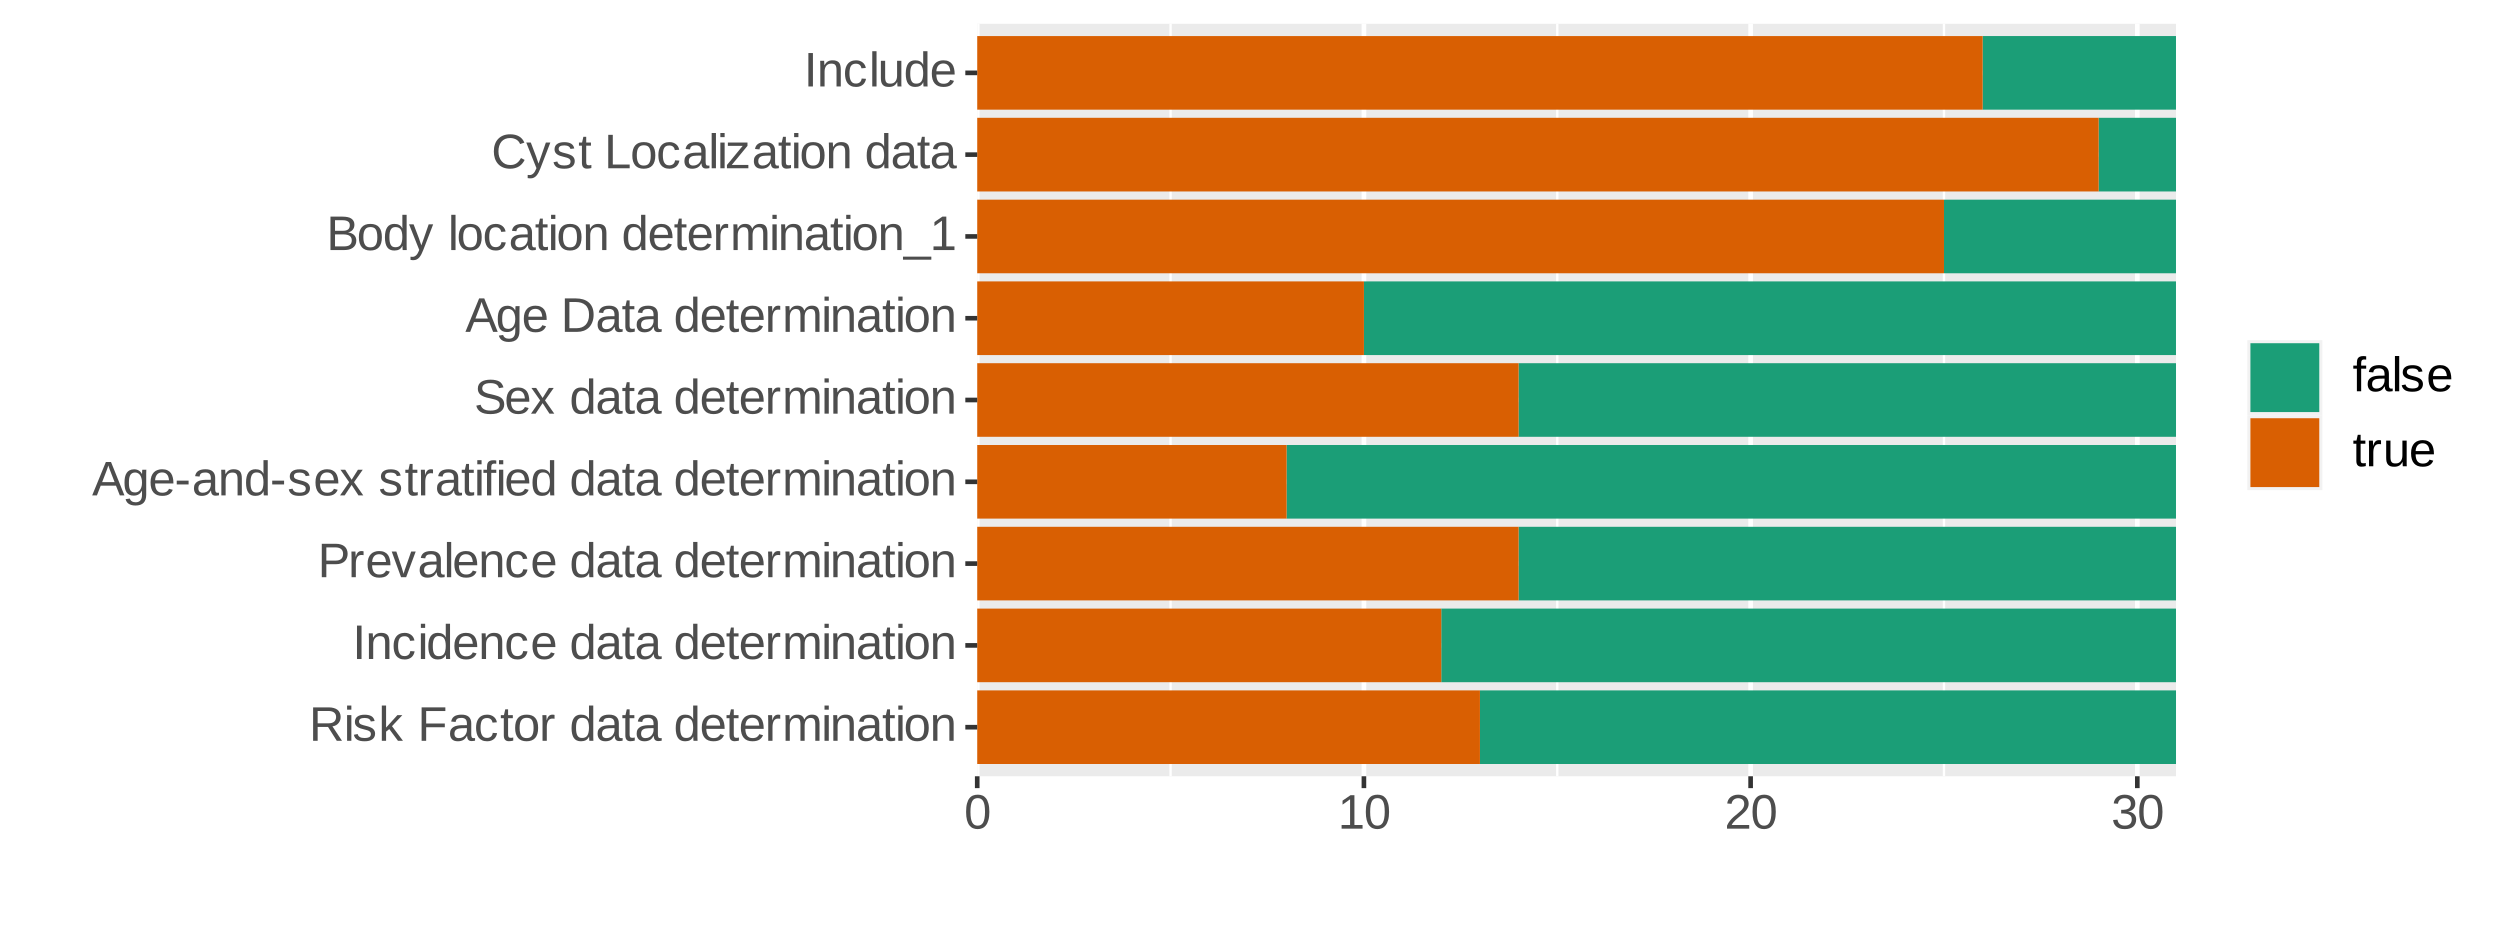 <?xml version="1.0" encoding="UTF-8"?>
<svg xmlns="http://www.w3.org/2000/svg" xmlns:xlink="http://www.w3.org/1999/xlink" width="576pt" height="216pt" viewBox="0 0 576 216" version="1.1">
<defs>
<g>
<symbol overflow="visible" id="glyph0-0">
<path style="stroke:none;" d="M 0.375 0 L 0.375 -7.469 L 3.344 -7.469 L 3.344 0 Z M 0.75 -0.375 L 2.969 -0.375 L 2.969 -7.094 L 0.75 -7.094 Z M 0.75 -0.375 "/>
</symbol>
<symbol overflow="visible" id="glyph0-1">
<path style="stroke:none;" d="M 6.375 0 L 4.359 -3.203 L 1.969 -3.203 L 1.969 0 L 0.922 0 L 0.922 -7.703 L 4.547 -7.703 C 4.984 -7.703 5.367 -7.648 5.703 -7.547 C 6.047 -7.453 6.332 -7.312 6.562 -7.125 C 6.789 -6.938 6.961 -6.703 7.078 -6.422 C 7.203 -6.148 7.266 -5.844 7.266 -5.5 C 7.266 -5.258 7.227 -5.02 7.156 -4.781 C 7.082 -4.539 6.969 -4.32 6.812 -4.125 C 6.664 -3.926 6.473 -3.754 6.234 -3.609 C 5.992 -3.473 5.707 -3.379 5.375 -3.328 L 7.578 0 Z M 6.219 -5.484 C 6.219 -5.723 6.176 -5.926 6.094 -6.094 C 6.008 -6.27 5.891 -6.414 5.734 -6.531 C 5.586 -6.645 5.406 -6.727 5.188 -6.781 C 4.969 -6.844 4.719 -6.875 4.438 -6.875 L 1.969 -6.875 L 1.969 -4.031 L 4.484 -4.031 C 4.785 -4.031 5.047 -4.066 5.266 -4.141 C 5.484 -4.211 5.66 -4.312 5.797 -4.438 C 5.941 -4.57 6.047 -4.727 6.109 -4.906 C 6.18 -5.094 6.219 -5.285 6.219 -5.484 Z M 6.219 -5.484 "/>
</symbol>
<symbol overflow="visible" id="glyph0-2">
<path style="stroke:none;" d="M 0.75 -7.172 L 0.75 -8.125 L 1.734 -8.125 L 1.734 -7.172 Z M 0.75 0 L 0.75 -5.922 L 1.734 -5.922 L 1.734 0 Z M 0.75 0 "/>
</symbol>
<symbol overflow="visible" id="glyph0-3">
<path style="stroke:none;" d="M 5.203 -1.641 C 5.203 -1.359 5.145 -1.109 5.031 -0.891 C 4.926 -0.672 4.77 -0.488 4.562 -0.344 C 4.363 -0.195 4.113 -0.082 3.812 0 C 3.52 0.07 3.18 0.109 2.797 0.109 C 2.453 0.109 2.141 0.082 1.859 0.031 C 1.586 -0.02 1.348 -0.102 1.141 -0.219 C 0.93 -0.344 0.754 -0.5 0.609 -0.688 C 0.473 -0.875 0.375 -1.109 0.312 -1.391 L 1.188 -1.562 C 1.27 -1.238 1.441 -1.004 1.703 -0.859 C 1.961 -0.711 2.328 -0.641 2.797 -0.641 C 3.004 -0.641 3.195 -0.656 3.375 -0.688 C 3.551 -0.719 3.703 -0.766 3.828 -0.828 C 3.961 -0.898 4.062 -0.992 4.125 -1.109 C 4.195 -1.234 4.234 -1.383 4.234 -1.562 C 4.234 -1.738 4.191 -1.883 4.109 -2 C 4.023 -2.113 3.91 -2.207 3.766 -2.281 C 3.617 -2.363 3.438 -2.43 3.219 -2.484 C 3.008 -2.547 2.773 -2.609 2.516 -2.672 C 2.273 -2.734 2.035 -2.801 1.797 -2.875 C 1.566 -2.957 1.359 -3.062 1.172 -3.188 C 0.984 -3.312 0.832 -3.469 0.719 -3.656 C 0.602 -3.844 0.547 -4.078 0.547 -4.359 C 0.547 -4.891 0.738 -5.297 1.125 -5.578 C 1.508 -5.867 2.07 -6.016 2.812 -6.016 C 3.457 -6.016 3.973 -5.898 4.359 -5.672 C 4.742 -5.441 4.988 -5.07 5.094 -4.562 L 4.203 -4.453 C 4.172 -4.609 4.109 -4.738 4.016 -4.844 C 3.93 -4.945 3.828 -5.031 3.703 -5.094 C 3.578 -5.156 3.438 -5.195 3.281 -5.219 C 3.133 -5.25 2.977 -5.266 2.812 -5.266 C 2.363 -5.266 2.031 -5.195 1.812 -5.062 C 1.602 -4.926 1.5 -4.723 1.5 -4.453 C 1.5 -4.297 1.535 -4.164 1.609 -4.062 C 1.691 -3.957 1.801 -3.867 1.938 -3.797 C 2.082 -3.723 2.254 -3.66 2.453 -3.609 C 2.648 -3.555 2.867 -3.5 3.109 -3.438 C 3.266 -3.395 3.422 -3.352 3.578 -3.312 C 3.742 -3.27 3.906 -3.211 4.062 -3.141 C 4.219 -3.078 4.363 -3.004 4.5 -2.922 C 4.633 -2.836 4.754 -2.734 4.859 -2.609 C 4.961 -2.492 5.047 -2.352 5.109 -2.188 C 5.172 -2.031 5.203 -1.848 5.203 -1.641 Z M 5.203 -1.641 "/>
</symbol>
<symbol overflow="visible" id="glyph0-4">
<path style="stroke:none;" d="M 4.469 0 L 2.469 -2.703 L 1.734 -2.109 L 1.734 0 L 0.75 0 L 0.75 -8.125 L 1.734 -8.125 L 1.734 -3.047 L 4.344 -5.922 L 5.484 -5.922 L 3.094 -3.375 L 5.625 0 Z M 4.469 0 "/>
</symbol>
<symbol overflow="visible" id="glyph0-5">
<path style="stroke:none;" d=""/>
</symbol>
<symbol overflow="visible" id="glyph0-6">
<path style="stroke:none;" d="M 1.969 -6.859 L 1.969 -3.984 L 6.266 -3.984 L 6.266 -3.125 L 1.969 -3.125 L 1.969 0 L 0.922 0 L 0.922 -7.703 L 6.391 -7.703 L 6.391 -6.859 Z M 1.969 -6.859 "/>
</symbol>
<symbol overflow="visible" id="glyph0-7">
<path style="stroke:none;" d="M 2.266 0.109 C 1.672 0.109 1.223 -0.047 0.922 -0.359 C 0.617 -0.672 0.469 -1.102 0.469 -1.656 C 0.469 -2.039 0.539 -2.359 0.688 -2.609 C 0.844 -2.859 1.039 -3.051 1.281 -3.188 C 1.52 -3.332 1.789 -3.43 2.094 -3.484 C 2.395 -3.547 2.707 -3.582 3.031 -3.594 L 4.359 -3.609 L 4.359 -3.938 C 4.359 -4.176 4.332 -4.379 4.281 -4.547 C 4.227 -4.723 4.148 -4.863 4.047 -4.969 C 3.941 -5.07 3.805 -5.148 3.641 -5.203 C 3.484 -5.254 3.301 -5.281 3.094 -5.281 C 2.906 -5.281 2.734 -5.266 2.578 -5.234 C 2.422 -5.211 2.285 -5.164 2.172 -5.094 C 2.055 -5.02 1.961 -4.922 1.891 -4.797 C 1.828 -4.672 1.785 -4.52 1.766 -4.344 L 0.734 -4.438 C 0.773 -4.664 0.844 -4.875 0.938 -5.062 C 1.039 -5.258 1.188 -5.43 1.375 -5.578 C 1.562 -5.723 1.797 -5.832 2.078 -5.906 C 2.367 -5.988 2.711 -6.031 3.109 -6.031 C 3.859 -6.031 4.422 -5.859 4.797 -5.516 C 5.172 -5.172 5.359 -4.676 5.359 -4.031 L 5.359 -1.484 C 5.359 -1.191 5.395 -0.973 5.469 -0.828 C 5.539 -0.68 5.688 -0.609 5.906 -0.609 C 5.957 -0.609 6.008 -0.609 6.062 -0.609 C 6.125 -0.617 6.18 -0.629 6.234 -0.641 L 6.234 -0.031 C 6.109 0 5.984 0.02 5.859 0.031 C 5.734 0.051 5.602 0.062 5.469 0.062 C 5.281 0.062 5.117 0.035 4.984 -0.016 C 4.859 -0.066 4.754 -0.141 4.672 -0.234 C 4.586 -0.336 4.52 -0.461 4.469 -0.609 C 4.426 -0.766 4.398 -0.938 4.391 -1.125 L 4.359 -1.125 C 4.254 -0.938 4.141 -0.766 4.016 -0.609 C 3.891 -0.461 3.742 -0.332 3.578 -0.219 C 3.41 -0.113 3.219 -0.035 3 0.016 C 2.789 0.078 2.547 0.109 2.266 0.109 Z M 2.484 -0.625 C 2.797 -0.625 3.07 -0.68 3.312 -0.797 C 3.551 -0.91 3.742 -1.055 3.891 -1.234 C 4.047 -1.422 4.16 -1.617 4.234 -1.828 C 4.316 -2.035 4.359 -2.238 4.359 -2.438 L 4.359 -2.922 L 3.281 -2.906 C 3.039 -2.895 2.812 -2.875 2.594 -2.844 C 2.375 -2.812 2.18 -2.75 2.016 -2.656 C 1.859 -2.57 1.727 -2.445 1.625 -2.281 C 1.531 -2.113 1.484 -1.898 1.484 -1.641 C 1.484 -1.316 1.566 -1.066 1.734 -0.891 C 1.91 -0.711 2.16 -0.625 2.484 -0.625 Z M 2.484 -0.625 "/>
</symbol>
<symbol overflow="visible" id="glyph0-8">
<path style="stroke:none;" d="M 1.5 -2.984 C 1.5 -2.648 1.523 -2.336 1.578 -2.047 C 1.629 -1.766 1.711 -1.52 1.828 -1.312 C 1.941 -1.102 2.094 -0.941 2.281 -0.828 C 2.477 -0.723 2.719 -0.672 3 -0.672 C 3.344 -0.672 3.633 -0.766 3.875 -0.953 C 4.113 -1.141 4.258 -1.43 4.312 -1.828 L 5.312 -1.766 C 5.27 -1.516 5.191 -1.273 5.078 -1.047 C 4.973 -0.828 4.828 -0.629 4.641 -0.453 C 4.453 -0.285 4.223 -0.148 3.953 -0.047 C 3.691 0.055 3.383 0.109 3.031 0.109 C 2.562 0.109 2.164 0.031 1.844 -0.125 C 1.52 -0.281 1.254 -0.492 1.047 -0.766 C 0.848 -1.047 0.703 -1.375 0.609 -1.75 C 0.516 -2.125 0.469 -2.531 0.469 -2.969 C 0.469 -3.363 0.5 -3.711 0.562 -4.016 C 0.633 -4.316 0.727 -4.582 0.844 -4.812 C 0.969 -5.039 1.109 -5.234 1.266 -5.391 C 1.43 -5.547 1.609 -5.672 1.797 -5.766 C 1.984 -5.859 2.18 -5.926 2.391 -5.969 C 2.598 -6.008 2.805 -6.031 3.016 -6.031 C 3.348 -6.031 3.641 -5.984 3.891 -5.891 C 4.148 -5.797 4.375 -5.672 4.562 -5.516 C 4.758 -5.359 4.914 -5.172 5.031 -4.953 C 5.145 -4.742 5.223 -4.516 5.266 -4.266 L 4.266 -4.188 C 4.211 -4.508 4.082 -4.766 3.875 -4.953 C 3.664 -5.148 3.367 -5.25 2.984 -5.25 C 2.703 -5.25 2.469 -5.203 2.281 -5.109 C 2.094 -5.023 1.941 -4.891 1.828 -4.703 C 1.711 -4.516 1.629 -4.273 1.578 -3.984 C 1.523 -3.703 1.5 -3.367 1.5 -2.984 Z M 1.5 -2.984 "/>
</symbol>
<symbol overflow="visible" id="glyph0-9">
<path style="stroke:none;" d="M 3.031 -0.047 C 2.883 -0.004 2.734 0.023 2.578 0.047 C 2.422 0.078 2.238 0.094 2.031 0.094 C 1.25 0.094 0.859 -0.352 0.859 -1.25 L 0.859 -5.203 L 0.172 -5.203 L 0.172 -5.922 L 0.891 -5.922 L 1.188 -7.25 L 1.844 -7.25 L 1.844 -5.922 L 2.938 -5.922 L 2.938 -5.203 L 1.844 -5.203 L 1.844 -1.469 C 1.844 -1.188 1.883 -0.984 1.969 -0.859 C 2.062 -0.742 2.227 -0.688 2.469 -0.688 C 2.562 -0.688 2.648 -0.691 2.734 -0.703 C 2.828 -0.723 2.926 -0.742 3.031 -0.766 Z M 3.031 -0.047 "/>
</symbol>
<symbol overflow="visible" id="glyph0-10">
<path style="stroke:none;" d="M 5.766 -2.969 C 5.766 -1.926 5.535 -1.148 5.078 -0.641 C 4.617 -0.141 3.957 0.109 3.094 0.109 C 2.676 0.109 2.305 0.047 1.984 -0.078 C 1.66 -0.203 1.383 -0.391 1.156 -0.641 C 0.938 -0.898 0.766 -1.223 0.641 -1.609 C 0.523 -1.992 0.469 -2.445 0.469 -2.969 C 0.469 -5.008 1.352 -6.031 3.125 -6.031 C 3.582 -6.031 3.977 -5.961 4.312 -5.828 C 4.645 -5.703 4.914 -5.508 5.125 -5.25 C 5.344 -5 5.504 -4.68 5.609 -4.297 C 5.711 -3.922 5.766 -3.477 5.766 -2.969 Z M 4.719 -2.969 C 4.719 -3.426 4.68 -3.801 4.609 -4.094 C 4.547 -4.395 4.445 -4.633 4.312 -4.812 C 4.176 -5 4.008 -5.125 3.812 -5.188 C 3.613 -5.258 3.391 -5.297 3.141 -5.297 C 2.891 -5.297 2.66 -5.258 2.453 -5.188 C 2.254 -5.113 2.082 -4.984 1.938 -4.797 C 1.801 -4.617 1.691 -4.379 1.609 -4.078 C 1.535 -3.785 1.5 -3.414 1.5 -2.969 C 1.5 -2.508 1.539 -2.129 1.625 -1.828 C 1.707 -1.523 1.816 -1.285 1.953 -1.109 C 2.098 -0.93 2.266 -0.805 2.453 -0.734 C 2.641 -0.66 2.848 -0.625 3.078 -0.625 C 3.328 -0.625 3.551 -0.656 3.75 -0.719 C 3.957 -0.789 4.133 -0.914 4.281 -1.094 C 4.426 -1.281 4.535 -1.523 4.609 -1.828 C 4.68 -2.129 4.719 -2.508 4.719 -2.969 Z M 4.719 -2.969 "/>
</symbol>
<symbol overflow="visible" id="glyph0-11">
<path style="stroke:none;" d="M 0.781 0 L 0.781 -4.547 C 0.781 -4.66 0.773 -4.781 0.766 -4.906 C 0.766 -5.039 0.766 -5.164 0.766 -5.281 C 0.766 -5.406 0.758 -5.52 0.75 -5.625 C 0.75 -5.738 0.75 -5.836 0.75 -5.922 L 1.672 -5.922 C 1.672 -5.836 1.676 -5.738 1.688 -5.625 C 1.695 -5.52 1.703 -5.41 1.703 -5.297 C 1.711 -5.18 1.719 -5.07 1.719 -4.969 C 1.719 -4.863 1.719 -4.773 1.719 -4.703 L 1.734 -4.703 C 1.805 -4.93 1.879 -5.129 1.953 -5.297 C 2.035 -5.461 2.129 -5.598 2.234 -5.703 C 2.336 -5.816 2.461 -5.898 2.609 -5.953 C 2.754 -6.004 2.93 -6.031 3.141 -6.031 C 3.223 -6.031 3.301 -6.02 3.375 -6 C 3.445 -5.988 3.504 -5.977 3.547 -5.969 L 3.547 -5.078 C 3.484 -5.086 3.406 -5.098 3.312 -5.109 C 3.227 -5.117 3.129 -5.125 3.016 -5.125 C 2.797 -5.125 2.602 -5.07 2.438 -4.969 C 2.281 -4.863 2.148 -4.723 2.047 -4.547 C 1.953 -4.367 1.879 -4.156 1.828 -3.906 C 1.785 -3.656 1.766 -3.379 1.766 -3.078 L 1.766 0 Z M 0.781 0 "/>
</symbol>
<symbol overflow="visible" id="glyph0-12">
<path style="stroke:none;" d="M 4.484 -0.953 C 4.305 -0.578 4.066 -0.305 3.766 -0.141 C 3.461 0.023 3.086 0.109 2.641 0.109 C 1.898 0.109 1.352 -0.141 1 -0.641 C 0.645 -1.148 0.469 -1.914 0.469 -2.938 C 0.469 -5 1.191 -6.031 2.641 -6.031 C 3.098 -6.031 3.473 -5.945 3.766 -5.781 C 4.066 -5.613 4.305 -5.352 4.484 -5 L 4.5 -5 C 4.5 -5.031 4.5 -5.086 4.5 -5.172 C 4.5 -5.254 4.492 -5.336 4.484 -5.422 C 4.484 -5.504 4.484 -5.582 4.484 -5.656 C 4.484 -5.738 4.484 -5.797 4.484 -5.828 L 4.484 -8.125 L 5.469 -8.125 L 5.469 -1.219 C 5.469 -1.07 5.469 -0.93 5.469 -0.797 C 5.477 -0.672 5.484 -0.551 5.484 -0.438 C 5.484 -0.332 5.484 -0.238 5.484 -0.156 C 5.492 -0.082 5.504 -0.031 5.516 0 L 4.562 0 C 4.562 -0.039 4.555 -0.094 4.547 -0.156 C 4.547 -0.219 4.539 -0.289 4.531 -0.375 C 4.531 -0.469 4.523 -0.562 4.516 -0.656 C 4.516 -0.758 4.516 -0.859 4.516 -0.953 Z M 1.5 -2.969 C 1.5 -2.562 1.523 -2.211 1.578 -1.922 C 1.629 -1.629 1.711 -1.383 1.828 -1.188 C 1.941 -1 2.082 -0.863 2.25 -0.781 C 2.426 -0.695 2.645 -0.656 2.906 -0.656 C 3.156 -0.656 3.379 -0.695 3.578 -0.781 C 3.785 -0.863 3.953 -1 4.078 -1.188 C 4.211 -1.375 4.312 -1.617 4.375 -1.922 C 4.445 -2.223 4.484 -2.594 4.484 -3.031 C 4.484 -3.445 4.445 -3.801 4.375 -4.094 C 4.312 -4.383 4.211 -4.617 4.078 -4.797 C 3.941 -4.973 3.773 -5.098 3.578 -5.172 C 3.391 -5.254 3.164 -5.297 2.906 -5.297 C 2.664 -5.297 2.457 -5.254 2.281 -5.172 C 2.113 -5.086 1.969 -4.953 1.844 -4.766 C 1.727 -4.578 1.641 -4.332 1.578 -4.031 C 1.523 -3.738 1.5 -3.383 1.5 -2.969 Z M 1.5 -2.969 "/>
</symbol>
<symbol overflow="visible" id="glyph0-13">
<path style="stroke:none;" d="M 1.516 -2.75 C 1.516 -2.438 1.547 -2.148 1.609 -1.891 C 1.672 -1.629 1.766 -1.406 1.891 -1.219 C 2.023 -1.031 2.195 -0.883 2.406 -0.781 C 2.613 -0.676 2.863 -0.625 3.156 -0.625 C 3.582 -0.625 3.926 -0.707 4.188 -0.875 C 4.445 -1.051 4.617 -1.27 4.703 -1.531 L 5.578 -1.297 C 5.516 -1.129 5.426 -0.961 5.312 -0.797 C 5.195 -0.629 5.047 -0.477 4.859 -0.344 C 4.68 -0.207 4.453 -0.098 4.172 -0.016 C 3.891 0.066 3.551 0.109 3.156 0.109 C 2.281 0.109 1.613 -0.148 1.156 -0.672 C 0.695 -1.191 0.469 -1.969 0.469 -3 C 0.469 -3.551 0.535 -4.02 0.672 -4.406 C 0.816 -4.789 1.008 -5.102 1.25 -5.344 C 1.488 -5.582 1.77 -5.754 2.094 -5.859 C 2.414 -5.973 2.758 -6.031 3.125 -6.031 C 3.625 -6.031 4.039 -5.945 4.375 -5.781 C 4.707 -5.625 4.973 -5.406 5.172 -5.125 C 5.367 -4.844 5.508 -4.508 5.594 -4.125 C 5.688 -3.738 5.734 -3.328 5.734 -2.891 L 5.734 -2.75 Z M 4.719 -3.5 C 4.664 -4.125 4.504 -4.578 4.234 -4.859 C 3.973 -5.148 3.598 -5.297 3.109 -5.297 C 2.941 -5.297 2.766 -5.27 2.578 -5.219 C 2.398 -5.164 2.234 -5.07 2.078 -4.938 C 1.93 -4.801 1.805 -4.617 1.703 -4.391 C 1.598 -4.16 1.535 -3.863 1.516 -3.5 Z M 4.719 -3.5 "/>
</symbol>
<symbol overflow="visible" id="glyph0-14">
<path style="stroke:none;" d="M 4.203 0 L 4.203 -3.75 C 4.203 -4.039 4.18 -4.281 4.141 -4.469 C 4.109 -4.664 4.047 -4.82 3.953 -4.938 C 3.867 -5.062 3.758 -5.145 3.625 -5.188 C 3.488 -5.238 3.32 -5.266 3.125 -5.266 C 2.914 -5.266 2.723 -5.223 2.547 -5.141 C 2.379 -5.055 2.238 -4.938 2.125 -4.781 C 2.008 -4.633 1.914 -4.445 1.844 -4.219 C 1.781 -3.988 1.75 -3.727 1.75 -3.438 L 1.75 0 L 0.781 0 L 0.781 -4.656 C 0.781 -4.781 0.773 -4.91 0.766 -5.047 C 0.766 -5.18 0.766 -5.312 0.766 -5.438 C 0.766 -5.562 0.758 -5.664 0.75 -5.75 C 0.75 -5.832 0.75 -5.891 0.75 -5.922 L 1.672 -5.922 C 1.672 -5.898 1.672 -5.848 1.672 -5.766 C 1.68 -5.691 1.688 -5.602 1.688 -5.5 C 1.695 -5.395 1.703 -5.285 1.703 -5.172 C 1.711 -5.066 1.719 -4.977 1.719 -4.906 L 1.734 -4.906 C 1.816 -5.07 1.91 -5.223 2.016 -5.359 C 2.117 -5.504 2.238 -5.625 2.375 -5.719 C 2.508 -5.82 2.664 -5.898 2.844 -5.953 C 3.02 -6.004 3.227 -6.031 3.469 -6.031 C 3.914 -6.031 4.27 -5.938 4.531 -5.75 C 4.789 -5.57 4.973 -5.289 5.078 -4.906 L 5.094 -4.906 C 5.176 -5.07 5.27 -5.223 5.375 -5.359 C 5.488 -5.504 5.617 -5.625 5.766 -5.719 C 5.91 -5.82 6.07 -5.898 6.25 -5.953 C 6.438 -6.004 6.645 -6.031 6.875 -6.031 C 7.176 -6.031 7.438 -5.988 7.656 -5.906 C 7.875 -5.82 8.051 -5.695 8.188 -5.531 C 8.32 -5.363 8.422 -5.145 8.484 -4.875 C 8.555 -4.613 8.594 -4.301 8.594 -3.938 L 8.594 0 L 7.625 0 L 7.625 -3.75 C 7.625 -4.039 7.602 -4.281 7.562 -4.469 C 7.531 -4.664 7.469 -4.82 7.375 -4.938 C 7.289 -5.062 7.18 -5.145 7.047 -5.188 C 6.91 -5.238 6.738 -5.266 6.531 -5.266 C 6.32 -5.266 6.133 -5.223 5.969 -5.141 C 5.801 -5.066 5.656 -4.953 5.531 -4.797 C 5.414 -4.648 5.328 -4.461 5.266 -4.234 C 5.203 -4.004 5.172 -3.738 5.172 -3.438 L 5.172 0 Z M 4.203 0 "/>
</symbol>
<symbol overflow="visible" id="glyph0-15">
<path style="stroke:none;" d="M 4.516 0 L 4.516 -3.75 C 4.516 -4.039 4.492 -4.281 4.453 -4.469 C 4.41 -4.664 4.344 -4.82 4.25 -4.938 C 4.156 -5.062 4.031 -5.145 3.875 -5.188 C 3.719 -5.238 3.523 -5.266 3.297 -5.266 C 3.055 -5.266 2.844 -5.223 2.656 -5.141 C 2.469 -5.055 2.305 -4.938 2.172 -4.781 C 2.047 -4.633 1.945 -4.445 1.875 -4.219 C 1.801 -3.988 1.766 -3.727 1.766 -3.438 L 1.766 0 L 0.781 0 L 0.781 -4.656 C 0.781 -4.781 0.773 -4.91 0.766 -5.047 C 0.766 -5.18 0.766 -5.312 0.766 -5.438 C 0.766 -5.562 0.758 -5.664 0.75 -5.75 C 0.75 -5.832 0.75 -5.891 0.75 -5.922 L 1.672 -5.922 C 1.672 -5.898 1.672 -5.848 1.672 -5.766 C 1.68 -5.691 1.688 -5.602 1.688 -5.5 C 1.695 -5.395 1.703 -5.285 1.703 -5.172 C 1.711 -5.066 1.719 -4.977 1.719 -4.906 L 1.734 -4.906 C 1.828 -5.07 1.93 -5.223 2.047 -5.359 C 2.16 -5.504 2.289 -5.625 2.438 -5.719 C 2.582 -5.82 2.754 -5.898 2.953 -5.953 C 3.148 -6.004 3.375 -6.031 3.625 -6.031 C 3.957 -6.031 4.238 -5.988 4.469 -5.906 C 4.707 -5.82 4.906 -5.695 5.062 -5.531 C 5.219 -5.363 5.328 -5.145 5.391 -4.875 C 5.461 -4.613 5.5 -4.301 5.5 -3.938 L 5.5 0 Z M 4.516 0 "/>
</symbol>
<symbol overflow="visible" id="glyph0-16">
<path style="stroke:none;" d="M 1.031 0 L 1.031 -7.703 L 2.078 -7.703 L 2.078 0 Z M 1.031 0 "/>
</symbol>
<symbol overflow="visible" id="glyph0-17">
<path style="stroke:none;" d="M 6.875 -5.391 C 6.875 -5.055 6.816 -4.742 6.703 -4.453 C 6.598 -4.16 6.438 -3.906 6.219 -3.688 C 6 -3.477 5.723 -3.312 5.391 -3.188 C 5.055 -3.062 4.672 -3 4.234 -3 L 1.969 -3 L 1.969 0 L 0.922 0 L 0.922 -7.703 L 4.156 -7.703 C 4.613 -7.703 5.008 -7.645 5.344 -7.531 C 5.688 -7.426 5.973 -7.27 6.203 -7.062 C 6.43 -6.863 6.598 -6.617 6.703 -6.328 C 6.816 -6.047 6.875 -5.734 6.875 -5.391 Z M 5.828 -5.375 C 5.828 -5.863 5.676 -6.234 5.375 -6.484 C 5.082 -6.742 4.633 -6.875 4.031 -6.875 L 1.969 -6.875 L 1.969 -3.828 L 4.078 -3.828 C 4.68 -3.828 5.125 -3.957 5.406 -4.219 C 5.688 -4.488 5.828 -4.875 5.828 -5.375 Z M 5.828 -5.375 "/>
</symbol>
<symbol overflow="visible" id="glyph0-18">
<path style="stroke:none;" d="M 3.359 0 L 2.188 0 L 0.031 -5.922 L 1.094 -5.922 L 2.391 -2.062 C 2.41 -1.988 2.438 -1.895 2.469 -1.781 C 2.508 -1.664 2.547 -1.547 2.578 -1.422 C 2.617 -1.297 2.656 -1.176 2.688 -1.062 C 2.719 -0.945 2.742 -0.848 2.766 -0.766 C 2.785 -0.848 2.812 -0.945 2.844 -1.062 C 2.883 -1.176 2.922 -1.289 2.953 -1.406 C 2.992 -1.531 3.031 -1.648 3.062 -1.766 C 3.102 -1.879 3.141 -1.977 3.172 -2.062 L 4.516 -5.922 L 5.562 -5.922 Z M 3.359 0 "/>
</symbol>
<symbol overflow="visible" id="glyph0-19">
<path style="stroke:none;" d="M 0.75 0 L 0.75 -8.125 L 1.734 -8.125 L 1.734 0 Z M 0.75 0 "/>
</symbol>
<symbol overflow="visible" id="glyph0-20">
<path style="stroke:none;" d="M 6.391 0 L 5.5 -2.25 L 1.984 -2.25 L 1.109 0 L 0.016 0 L 3.172 -7.703 L 4.359 -7.703 L 7.453 0 Z M 4.203 -5.609 C 4.141 -5.754 4.082 -5.898 4.031 -6.047 C 3.977 -6.203 3.93 -6.336 3.891 -6.453 C 3.848 -6.578 3.812 -6.68 3.781 -6.766 C 3.758 -6.848 3.75 -6.898 3.75 -6.922 C 3.738 -6.898 3.719 -6.848 3.688 -6.766 C 3.664 -6.68 3.633 -6.578 3.594 -6.453 C 3.551 -6.328 3.504 -6.191 3.453 -6.047 C 3.398 -5.898 3.348 -5.754 3.297 -5.609 L 2.312 -3.062 L 5.188 -3.062 Z M 4.203 -5.609 "/>
</symbol>
<symbol overflow="visible" id="glyph0-21">
<path style="stroke:none;" d="M 3 2.328 C 2.656 2.328 2.352 2.289 2.094 2.219 C 1.832 2.145 1.609 2.047 1.422 1.922 C 1.234 1.797 1.082 1.641 0.969 1.453 C 0.852 1.273 0.77 1.078 0.719 0.859 L 1.703 0.719 C 1.773 0.988 1.922 1.195 2.141 1.344 C 2.367 1.5 2.664 1.578 3.031 1.578 C 3.25 1.578 3.445 1.547 3.625 1.484 C 3.812 1.422 3.969 1.32 4.094 1.188 C 4.219 1.051 4.316 0.875 4.391 0.656 C 4.461 0.438 4.5 0.172 4.5 -0.141 L 4.5 -1.094 L 4.484 -1.094 C 4.41 -0.945 4.316 -0.805 4.203 -0.672 C 4.098 -0.535 3.969 -0.41 3.812 -0.297 C 3.664 -0.191 3.488 -0.109 3.281 -0.047 C 3.07 0.016 2.836 0.047 2.578 0.047 C 2.203 0.047 1.879 -0.016 1.609 -0.141 C 1.348 -0.266 1.129 -0.453 0.953 -0.703 C 0.785 -0.961 0.66 -1.273 0.578 -1.641 C 0.504 -2.016 0.469 -2.453 0.469 -2.953 C 0.469 -3.422 0.504 -3.844 0.578 -4.219 C 0.66 -4.602 0.789 -4.926 0.969 -5.188 C 1.145 -5.457 1.375 -5.66 1.656 -5.797 C 1.938 -5.941 2.281 -6.016 2.688 -6.016 C 3.113 -6.016 3.477 -5.914 3.781 -5.719 C 4.094 -5.531 4.332 -5.258 4.5 -4.906 C 4.5 -5 4.504 -5.098 4.516 -5.203 C 4.523 -5.316 4.531 -5.426 4.531 -5.531 C 4.539 -5.633 4.547 -5.723 4.547 -5.797 C 4.555 -5.867 4.566 -5.91 4.578 -5.922 L 5.516 -5.922 C 5.504 -5.891 5.492 -5.832 5.484 -5.75 C 5.484 -5.676 5.484 -5.582 5.484 -5.469 C 5.484 -5.363 5.477 -5.242 5.469 -5.109 C 5.469 -4.973 5.469 -4.832 5.469 -4.688 L 5.469 -0.172 C 5.469 0.66 5.266 1.285 4.859 1.703 C 4.453 2.117 3.832 2.328 3 2.328 Z M 4.5 -2.953 C 4.5 -3.367 4.453 -3.723 4.359 -4.016 C 4.273 -4.305 4.16 -4.547 4.016 -4.734 C 3.867 -4.922 3.703 -5.055 3.516 -5.141 C 3.328 -5.234 3.133 -5.281 2.938 -5.281 C 2.676 -5.281 2.457 -5.234 2.281 -5.141 C 2.102 -5.055 1.953 -4.922 1.828 -4.734 C 1.711 -4.547 1.625 -4.305 1.562 -4.016 C 1.508 -3.723 1.484 -3.367 1.484 -2.953 C 1.484 -2.523 1.508 -2.164 1.562 -1.875 C 1.625 -1.594 1.711 -1.359 1.828 -1.172 C 1.941 -0.992 2.086 -0.867 2.266 -0.797 C 2.453 -0.723 2.672 -0.688 2.922 -0.688 C 3.117 -0.688 3.312 -0.727 3.5 -0.812 C 3.688 -0.895 3.852 -1.023 4 -1.203 C 4.145 -1.391 4.266 -1.625 4.359 -1.906 C 4.453 -2.195 4.5 -2.547 4.5 -2.953 Z M 4.5 -2.953 "/>
</symbol>
<symbol overflow="visible" id="glyph0-22">
<path style="stroke:none;" d="M 0.5 -2.531 L 0.5 -3.406 L 3.234 -3.406 L 3.234 -2.531 Z M 0.5 -2.531 "/>
</symbol>
<symbol overflow="visible" id="glyph0-23">
<path style="stroke:none;" d="M 4.375 0 L 2.797 -2.422 L 1.188 0 L 0.125 0 L 2.234 -3.047 L 0.219 -5.922 L 1.312 -5.922 L 2.797 -3.609 L 4.25 -5.922 L 5.359 -5.922 L 3.344 -3.047 L 5.484 0 Z M 4.375 0 "/>
</symbol>
<symbol overflow="visible" id="glyph0-24">
<path style="stroke:none;" d="M 1.969 -5.203 L 1.969 0 L 0.984 0 L 0.984 -5.203 L 0.156 -5.203 L 0.156 -5.922 L 0.984 -5.922 L 0.984 -6.594 C 0.984 -6.801 1.004 -7 1.047 -7.188 C 1.086 -7.375 1.16 -7.535 1.266 -7.672 C 1.379 -7.805 1.523 -7.91 1.703 -7.984 C 1.891 -8.066 2.133 -8.109 2.438 -8.109 C 2.551 -8.109 2.672 -8.102 2.797 -8.094 C 2.922 -8.082 3.031 -8.066 3.125 -8.047 L 3.125 -7.297 C 3.062 -7.305 2.988 -7.312 2.906 -7.312 C 2.832 -7.32 2.758 -7.328 2.688 -7.328 C 2.539 -7.328 2.422 -7.305 2.328 -7.266 C 2.234 -7.234 2.16 -7.176 2.109 -7.094 C 2.055 -7.02 2.02 -6.926 2 -6.812 C 1.977 -6.707 1.969 -6.586 1.969 -6.453 L 1.969 -5.922 L 3.125 -5.922 L 3.125 -5.203 Z M 1.969 -5.203 "/>
</symbol>
<symbol overflow="visible" id="glyph0-25">
<path style="stroke:none;" d="M 6.953 -2.125 C 6.953 -1.801 6.891 -1.504 6.766 -1.234 C 6.641 -0.961 6.445 -0.723 6.188 -0.516 C 5.926 -0.316 5.594 -0.16 5.188 -0.047 C 4.789 0.055 4.32 0.109 3.781 0.109 C 2.812 0.109 2.062 -0.055 1.531 -0.391 C 1 -0.723 0.66 -1.207 0.516 -1.844 L 1.516 -2.047 C 1.566 -1.848 1.645 -1.664 1.75 -1.5 C 1.863 -1.344 2.008 -1.203 2.188 -1.078 C 2.363 -0.961 2.582 -0.867 2.844 -0.797 C 3.113 -0.734 3.438 -0.703 3.812 -0.703 C 4.125 -0.703 4.406 -0.727 4.656 -0.781 C 4.914 -0.832 5.141 -0.91 5.328 -1.016 C 5.516 -1.129 5.66 -1.273 5.766 -1.453 C 5.867 -1.629 5.922 -1.836 5.922 -2.078 C 5.922 -2.328 5.863 -2.531 5.75 -2.688 C 5.633 -2.844 5.473 -2.973 5.266 -3.078 C 5.055 -3.18 4.805 -3.266 4.516 -3.328 C 4.234 -3.398 3.914 -3.477 3.562 -3.562 C 3.352 -3.602 3.141 -3.648 2.922 -3.703 C 2.703 -3.766 2.492 -3.832 2.297 -3.906 C 2.098 -3.988 1.91 -4.082 1.734 -4.188 C 1.555 -4.289 1.406 -4.414 1.281 -4.562 C 1.156 -4.719 1.055 -4.891 0.984 -5.078 C 0.91 -5.273 0.875 -5.504 0.875 -5.766 C 0.875 -6.129 0.945 -6.441 1.094 -6.703 C 1.238 -6.961 1.441 -7.176 1.703 -7.344 C 1.961 -7.508 2.27 -7.629 2.625 -7.703 C 2.988 -7.785 3.379 -7.828 3.797 -7.828 C 4.273 -7.828 4.68 -7.785 5.016 -7.703 C 5.359 -7.629 5.645 -7.52 5.875 -7.375 C 6.113 -7.227 6.301 -7.039 6.438 -6.812 C 6.582 -6.594 6.695 -6.336 6.781 -6.047 L 5.75 -5.875 C 5.695 -6.062 5.617 -6.227 5.516 -6.375 C 5.422 -6.52 5.297 -6.641 5.141 -6.734 C 4.984 -6.828 4.789 -6.898 4.562 -6.953 C 4.344 -7.004 4.082 -7.031 3.781 -7.031 C 3.426 -7.031 3.125 -7 2.875 -6.938 C 2.633 -6.875 2.441 -6.785 2.297 -6.672 C 2.148 -6.566 2.047 -6.441 1.984 -6.297 C 1.922 -6.148 1.891 -5.988 1.891 -5.812 C 1.891 -5.582 1.945 -5.395 2.062 -5.25 C 2.176 -5.102 2.332 -4.977 2.531 -4.875 C 2.727 -4.781 2.953 -4.695 3.203 -4.625 C 3.461 -4.562 3.738 -4.5 4.031 -4.438 C 4.27 -4.383 4.504 -4.328 4.734 -4.266 C 4.973 -4.211 5.203 -4.145 5.422 -4.062 C 5.641 -3.988 5.844 -3.895 6.031 -3.781 C 6.219 -3.676 6.379 -3.547 6.516 -3.391 C 6.648 -3.242 6.754 -3.066 6.828 -2.859 C 6.91 -2.648 6.953 -2.406 6.953 -2.125 Z M 6.953 -2.125 "/>
</symbol>
<symbol overflow="visible" id="glyph0-26">
<path style="stroke:none;" d="M 7.547 -3.938 C 7.547 -3.289 7.445 -2.723 7.25 -2.234 C 7.062 -1.742 6.801 -1.332 6.469 -1 C 6.133 -0.676 5.738 -0.426 5.281 -0.25 C 4.82 -0.082 4.328 0 3.797 0 L 0.922 0 L 0.922 -7.703 L 3.469 -7.703 C 4.062 -7.703 4.609 -7.629 5.109 -7.484 C 5.609 -7.336 6.039 -7.109 6.406 -6.797 C 6.77 -6.492 7.051 -6.102 7.25 -5.625 C 7.445 -5.156 7.547 -4.594 7.547 -3.938 Z M 6.5 -3.938 C 6.5 -4.457 6.426 -4.898 6.281 -5.266 C 6.133 -5.641 5.926 -5.941 5.656 -6.172 C 5.383 -6.41 5.062 -6.586 4.688 -6.703 C 4.312 -6.816 3.898 -6.875 3.453 -6.875 L 1.969 -6.875 L 1.969 -0.844 L 3.688 -0.844 C 4.082 -0.844 4.453 -0.906 4.797 -1.031 C 5.148 -1.164 5.453 -1.359 5.703 -1.609 C 5.953 -1.867 6.145 -2.191 6.281 -2.578 C 6.426 -2.973 6.5 -3.426 6.5 -3.938 Z M 6.5 -3.938 "/>
</symbol>
<symbol overflow="visible" id="glyph0-27">
<path style="stroke:none;" d="M 6.875 -2.172 C 6.875 -1.785 6.797 -1.453 6.641 -1.172 C 6.492 -0.898 6.289 -0.676 6.031 -0.5 C 5.77 -0.32 5.469 -0.191 5.125 -0.109 C 4.781 -0.035 4.422 0 4.047 0 L 0.922 0 L 0.922 -7.703 L 3.719 -7.703 C 4.145 -7.703 4.523 -7.664 4.859 -7.594 C 5.191 -7.531 5.473 -7.422 5.703 -7.266 C 5.941 -7.109 6.125 -6.91 6.25 -6.672 C 6.375 -6.441 6.438 -6.164 6.438 -5.844 C 6.438 -5.625 6.406 -5.414 6.344 -5.219 C 6.281 -5.031 6.188 -4.859 6.062 -4.703 C 5.945 -4.555 5.797 -4.426 5.609 -4.312 C 5.422 -4.195 5.207 -4.113 4.969 -4.062 C 5.281 -4.031 5.555 -3.957 5.797 -3.844 C 6.035 -3.738 6.234 -3.602 6.391 -3.438 C 6.547 -3.281 6.664 -3.094 6.75 -2.875 C 6.832 -2.656 6.875 -2.422 6.875 -2.172 Z M 5.375 -5.719 C 5.375 -6.125 5.234 -6.414 4.953 -6.594 C 4.672 -6.781 4.258 -6.875 3.719 -6.875 L 1.969 -6.875 L 1.969 -4.438 L 3.719 -4.438 C 4.02 -4.438 4.273 -4.461 4.484 -4.516 C 4.703 -4.578 4.875 -4.66 5 -4.766 C 5.133 -4.879 5.227 -5.016 5.281 -5.172 C 5.344 -5.336 5.375 -5.52 5.375 -5.719 Z M 5.828 -2.25 C 5.828 -2.5 5.781 -2.707 5.688 -2.875 C 5.602 -3.051 5.473 -3.191 5.297 -3.297 C 5.129 -3.41 4.926 -3.488 4.688 -3.531 C 4.457 -3.582 4.195 -3.609 3.906 -3.609 L 1.969 -3.609 L 1.969 -0.844 L 4 -0.844 C 4.258 -0.844 4.5 -0.863 4.719 -0.906 C 4.945 -0.945 5.141 -1.02 5.297 -1.125 C 5.461 -1.238 5.594 -1.383 5.688 -1.562 C 5.781 -1.75 5.828 -1.977 5.828 -2.25 Z M 5.828 -2.25 "/>
</symbol>
<symbol overflow="visible" id="glyph0-28">
<path style="stroke:none;" d="M 3.297 0 C 3.16 0.352 3.02 0.672 2.875 0.953 C 2.727 1.242 2.566 1.488 2.391 1.688 C 2.211 1.895 2.016 2.051 1.797 2.156 C 1.578 2.27 1.328 2.328 1.047 2.328 C 0.922 2.328 0.805 2.32 0.703 2.312 C 0.598 2.301 0.484 2.285 0.359 2.266 L 0.359 1.531 C 0.43 1.539 0.508 1.547 0.594 1.547 C 0.688 1.555 0.766 1.562 0.828 1.562 C 1.117 1.562 1.383 1.453 1.625 1.234 C 1.875 1.016 2.094 0.672 2.281 0.203 L 2.375 -0.031 L 0.031 -5.922 L 1.078 -5.922 L 2.328 -2.641 C 2.359 -2.547 2.398 -2.414 2.453 -2.25 C 2.516 -2.082 2.57 -1.914 2.625 -1.75 C 2.688 -1.594 2.738 -1.445 2.781 -1.312 C 2.82 -1.188 2.848 -1.109 2.859 -1.078 C 2.867 -1.109 2.895 -1.18 2.938 -1.297 C 2.977 -1.422 3.023 -1.555 3.078 -1.703 C 3.129 -1.848 3.18 -1.992 3.234 -2.141 C 3.297 -2.297 3.344 -2.426 3.375 -2.531 L 4.547 -5.922 L 5.578 -5.922 Z M 3.297 0 "/>
</symbol>
<symbol overflow="visible" id="glyph0-29">
<path style="stroke:none;" d="M -0.172 2.219 L -0.172 1.516 L 6.359 1.516 L 6.359 2.219 Z M -0.172 2.219 "/>
</symbol>
<symbol overflow="visible" id="glyph0-30">
<path style="stroke:none;" d="M 0.859 0 L 0.859 -0.844 L 2.812 -0.844 L 2.812 -6.766 L 1.078 -5.531 L 1.078 -6.453 L 2.906 -7.703 L 3.812 -7.703 L 3.812 -0.844 L 5.688 -0.844 L 5.688 0 Z M 0.859 0 "/>
</symbol>
<symbol overflow="visible" id="glyph0-31">
<path style="stroke:none;" d="M 4.328 -6.969 C 3.891 -6.969 3.5 -6.895 3.156 -6.75 C 2.82 -6.602 2.539 -6.395 2.312 -6.125 C 2.094 -5.852 1.922 -5.523 1.797 -5.141 C 1.68 -4.766 1.625 -4.348 1.625 -3.891 C 1.625 -3.422 1.688 -2.992 1.812 -2.609 C 1.938 -2.234 2.117 -1.906 2.359 -1.625 C 2.598 -1.344 2.883 -1.125 3.219 -0.969 C 3.562 -0.82 3.945 -0.75 4.375 -0.75 C 4.676 -0.75 4.945 -0.785 5.188 -0.859 C 5.438 -0.941 5.66 -1.051 5.859 -1.188 C 6.055 -1.332 6.234 -1.504 6.391 -1.703 C 6.547 -1.898 6.688 -2.117 6.812 -2.359 L 7.656 -1.922 C 7.52 -1.641 7.348 -1.375 7.141 -1.125 C 6.941 -0.875 6.703 -0.656 6.422 -0.469 C 6.148 -0.289 5.836 -0.148 5.484 -0.047 C 5.141 0.055 4.754 0.109 4.328 0.109 C 3.703 0.109 3.156 0.008 2.688 -0.188 C 2.219 -0.383 1.828 -0.66 1.516 -1.016 C 1.203 -1.367 0.961 -1.789 0.797 -2.281 C 0.641 -2.77 0.562 -3.305 0.562 -3.891 C 0.562 -4.492 0.645 -5.035 0.812 -5.516 C 0.977 -6.004 1.223 -6.414 1.547 -6.75 C 1.867 -7.094 2.258 -7.359 2.719 -7.547 C 3.188 -7.734 3.723 -7.828 4.328 -7.828 C 5.141 -7.828 5.82 -7.664 6.375 -7.344 C 6.926 -7.02 7.332 -6.539 7.594 -5.906 L 6.609 -5.578 C 6.535 -5.766 6.438 -5.941 6.312 -6.109 C 6.188 -6.273 6.031 -6.422 5.844 -6.547 C 5.656 -6.672 5.438 -6.77 5.188 -6.844 C 4.938 -6.926 4.648 -6.969 4.328 -6.969 Z M 4.328 -6.969 "/>
</symbol>
<symbol overflow="visible" id="glyph0-32">
<path style="stroke:none;" d="M 0.922 0 L 0.922 -7.703 L 1.969 -7.703 L 1.969 -0.859 L 5.859 -0.859 L 5.859 0 Z M 0.922 0 "/>
</symbol>
<symbol overflow="visible" id="glyph0-33">
<path style="stroke:none;" d="M 0.266 0 L 0.266 -0.75 L 3.891 -5.156 L 0.484 -5.156 L 0.484 -5.922 L 5 -5.922 L 5 -5.172 L 1.375 -0.766 L 5.203 -0.766 L 5.203 0 Z M 0.266 0 "/>
</symbol>
<symbol overflow="visible" id="glyph0-34">
<path style="stroke:none;" d="M 1.719 -5.922 L 1.719 -2.172 C 1.719 -1.879 1.738 -1.633 1.781 -1.438 C 1.82 -1.25 1.891 -1.094 1.984 -0.969 C 2.078 -0.852 2.203 -0.77 2.359 -0.719 C 2.516 -0.676 2.707 -0.656 2.938 -0.656 C 3.164 -0.656 3.375 -0.691 3.562 -0.766 C 3.75 -0.848 3.91 -0.969 4.047 -1.125 C 4.18 -1.281 4.285 -1.473 4.359 -1.703 C 4.43 -1.93 4.469 -2.191 4.469 -2.484 L 4.469 -5.922 L 5.453 -5.922 L 5.453 -1.266 C 5.453 -1.141 5.453 -1.008 5.453 -0.875 C 5.453 -0.738 5.453 -0.609 5.453 -0.484 C 5.461 -0.359 5.469 -0.25 5.469 -0.156 C 5.477 -0.07 5.484 -0.02 5.484 0 L 4.562 0 C 4.551 -0.02 4.547 -0.066 4.547 -0.141 C 4.547 -0.223 4.539 -0.316 4.531 -0.422 C 4.531 -0.523 4.523 -0.629 4.516 -0.734 C 4.516 -0.848 4.516 -0.941 4.516 -1.016 L 4.5 -1.016 C 4.406 -0.836 4.301 -0.68 4.188 -0.547 C 4.07 -0.41 3.938 -0.289 3.781 -0.188 C 3.633 -0.094 3.461 -0.02 3.266 0.031 C 3.078 0.082 2.859 0.109 2.609 0.109 C 2.273 0.109 1.988 0.07 1.75 0 C 1.52 -0.082 1.328 -0.207 1.172 -0.375 C 1.016 -0.551 0.898 -0.77 0.828 -1.031 C 0.766 -1.289 0.734 -1.602 0.734 -1.969 L 0.734 -5.922 Z M 1.719 -5.922 "/>
</symbol>
<symbol overflow="visible" id="glyph0-35">
<path style="stroke:none;" d="M 5.797 -3.859 C 5.797 -3.117 5.723 -2.492 5.578 -1.984 C 5.441 -1.484 5.25 -1.078 5 -0.766 C 4.758 -0.453 4.473 -0.227 4.141 -0.094 C 3.816 0.039 3.473 0.109 3.109 0.109 C 2.723 0.109 2.367 0.039 2.047 -0.094 C 1.723 -0.227 1.441 -0.445 1.203 -0.75 C 0.961 -1.062 0.773 -1.469 0.641 -1.969 C 0.504 -2.477 0.438 -3.109 0.438 -3.859 C 0.438 -4.629 0.504 -5.27 0.641 -5.781 C 0.773 -6.289 0.961 -6.695 1.203 -7 C 1.441 -7.301 1.723 -7.516 2.047 -7.641 C 2.379 -7.766 2.742 -7.828 3.141 -7.828 C 3.504 -7.828 3.848 -7.766 4.172 -7.641 C 4.492 -7.516 4.773 -7.301 5.016 -7 C 5.254 -6.695 5.441 -6.289 5.578 -5.781 C 5.723 -5.27 5.797 -4.629 5.797 -3.859 Z M 4.797 -3.859 C 4.797 -4.473 4.758 -4.984 4.688 -5.391 C 4.613 -5.797 4.504 -6.117 4.359 -6.359 C 4.211 -6.598 4.035 -6.77 3.828 -6.875 C 3.629 -6.977 3.398 -7.031 3.141 -7.031 C 2.859 -7.031 2.609 -6.977 2.391 -6.875 C 2.18 -6.77 2.004 -6.594 1.859 -6.344 C 1.723 -6.102 1.617 -5.781 1.547 -5.375 C 1.473 -4.969 1.438 -4.461 1.438 -3.859 C 1.438 -3.266 1.473 -2.766 1.547 -2.359 C 1.617 -1.953 1.727 -1.625 1.875 -1.375 C 2.02 -1.133 2.195 -0.957 2.406 -0.844 C 2.613 -0.738 2.848 -0.688 3.109 -0.688 C 3.367 -0.688 3.602 -0.738 3.812 -0.844 C 4.02 -0.957 4.195 -1.133 4.344 -1.375 C 4.488 -1.625 4.598 -1.953 4.672 -2.359 C 4.754 -2.766 4.797 -3.266 4.797 -3.859 Z M 4.797 -3.859 "/>
</symbol>
<symbol overflow="visible" id="glyph0-36">
<path style="stroke:none;" d="M 0.562 0 L 0.562 -0.688 C 0.75 -1.113 0.973 -1.488 1.234 -1.812 C 1.504 -2.145 1.785 -2.441 2.078 -2.703 C 2.379 -2.973 2.676 -3.219 2.969 -3.438 C 3.258 -3.664 3.52 -3.895 3.75 -4.125 C 3.988 -4.352 4.176 -4.586 4.312 -4.828 C 4.457 -5.078 4.531 -5.359 4.531 -5.672 C 4.531 -5.891 4.5 -6.082 4.438 -6.25 C 4.375 -6.414 4.281 -6.555 4.156 -6.672 C 4.031 -6.785 3.879 -6.867 3.703 -6.922 C 3.535 -6.984 3.344 -7.016 3.125 -7.016 C 2.926 -7.016 2.738 -6.984 2.562 -6.922 C 2.395 -6.867 2.242 -6.785 2.109 -6.672 C 1.973 -6.566 1.863 -6.43 1.781 -6.266 C 1.695 -6.109 1.641 -5.926 1.609 -5.719 L 0.609 -5.797 C 0.641 -6.078 0.711 -6.336 0.828 -6.578 C 0.953 -6.828 1.117 -7.039 1.328 -7.219 C 1.547 -7.406 1.801 -7.551 2.094 -7.656 C 2.395 -7.77 2.738 -7.828 3.125 -7.828 C 3.508 -7.828 3.848 -7.781 4.141 -7.688 C 4.441 -7.594 4.695 -7.457 4.906 -7.281 C 5.113 -7.102 5.27 -6.879 5.375 -6.609 C 5.488 -6.348 5.547 -6.051 5.547 -5.719 C 5.547 -5.457 5.5 -5.207 5.406 -4.969 C 5.312 -4.738 5.188 -4.516 5.031 -4.297 C 4.875 -4.086 4.691 -3.883 4.484 -3.688 C 4.285 -3.488 4.07 -3.297 3.844 -3.109 C 3.625 -2.922 3.398 -2.734 3.172 -2.547 C 2.953 -2.367 2.742 -2.188 2.547 -2 C 2.348 -1.812 2.172 -1.625 2.016 -1.438 C 1.859 -1.25 1.734 -1.051 1.641 -0.844 L 5.672 -0.844 L 5.672 0 Z M 0.562 0 "/>
</symbol>
<symbol overflow="visible" id="glyph0-37">
<path style="stroke:none;" d="M 5.734 -2.125 C 5.734 -1.77 5.676 -1.453 5.562 -1.172 C 5.445 -0.898 5.281 -0.664 5.062 -0.469 C 4.844 -0.281 4.566 -0.133 4.234 -0.031 C 3.91 0.062 3.539 0.109 3.125 0.109 C 2.645 0.109 2.238 0.051 1.906 -0.062 C 1.582 -0.188 1.316 -0.344 1.109 -0.531 C 0.898 -0.727 0.738 -0.953 0.625 -1.203 C 0.52 -1.453 0.453 -1.711 0.422 -1.984 L 1.438 -2.078 C 1.469 -1.867 1.52 -1.68 1.594 -1.516 C 1.676 -1.348 1.785 -1.203 1.922 -1.078 C 2.055 -0.961 2.223 -0.867 2.422 -0.797 C 2.617 -0.734 2.852 -0.703 3.125 -0.703 C 3.625 -0.703 4.016 -0.82 4.297 -1.062 C 4.578 -1.312 4.719 -1.676 4.719 -2.156 C 4.719 -2.445 4.656 -2.676 4.531 -2.844 C 4.406 -3.02 4.25 -3.156 4.062 -3.25 C 3.875 -3.344 3.664 -3.406 3.438 -3.438 C 3.219 -3.477 3.016 -3.5 2.828 -3.5 L 2.281 -3.5 L 2.281 -4.344 L 2.812 -4.344 C 3 -4.344 3.191 -4.363 3.391 -4.406 C 3.586 -4.445 3.77 -4.516 3.938 -4.609 C 4.102 -4.711 4.238 -4.848 4.344 -5.016 C 4.457 -5.191 4.516 -5.41 4.516 -5.672 C 4.516 -6.086 4.391 -6.414 4.141 -6.656 C 3.898 -6.895 3.539 -7.016 3.062 -7.016 C 2.633 -7.016 2.285 -6.898 2.016 -6.672 C 1.742 -6.453 1.586 -6.141 1.547 -5.734 L 0.562 -5.812 C 0.602 -6.156 0.695 -6.453 0.844 -6.703 C 0.988 -6.953 1.172 -7.16 1.391 -7.328 C 1.617 -7.492 1.875 -7.617 2.156 -7.703 C 2.445 -7.785 2.754 -7.828 3.078 -7.828 C 3.504 -7.828 3.875 -7.77 4.188 -7.656 C 4.5 -7.551 4.754 -7.406 4.953 -7.219 C 5.148 -7.039 5.297 -6.828 5.391 -6.578 C 5.484 -6.328 5.531 -6.062 5.531 -5.781 C 5.531 -5.551 5.5 -5.336 5.438 -5.141 C 5.375 -4.953 5.273 -4.773 5.141 -4.609 C 5.004 -4.453 4.836 -4.316 4.641 -4.203 C 4.441 -4.098 4.195 -4.016 3.906 -3.953 L 3.906 -3.938 C 4.219 -3.906 4.488 -3.832 4.719 -3.719 C 4.945 -3.613 5.133 -3.477 5.281 -3.312 C 5.438 -3.156 5.551 -2.973 5.625 -2.766 C 5.695 -2.566 5.734 -2.352 5.734 -2.125 Z M 5.734 -2.125 "/>
</symbol>
</g>
<clipPath id="clip1">
  <path d="M 225.152 5.48 L 501.352 5.48 L 501.352 178.852 L 225.152 178.852 Z M 225.152 5.48 "/>
</clipPath>
<clipPath id="clip2">
  <path d="M 269 5.48 L 270 5.48 L 270 178.852 L 269 178.852 Z M 269 5.48 "/>
</clipPath>
<clipPath id="clip3">
  <path d="M 358 5.48 L 360 5.48 L 360 178.852 L 358 178.852 Z M 358 5.48 "/>
</clipPath>
<clipPath id="clip4">
  <path d="M 447 5.48 L 449 5.48 L 449 178.852 L 447 178.852 Z M 447 5.48 "/>
</clipPath>
<clipPath id="clip5">
  <path d="M 225.152 167 L 501.352 167 L 501.352 169 L 225.152 169 Z M 225.152 167 "/>
</clipPath>
<clipPath id="clip6">
  <path d="M 225.152 148 L 501.352 148 L 501.352 150 L 225.152 150 Z M 225.152 148 "/>
</clipPath>
<clipPath id="clip7">
  <path d="M 225.152 129 L 501.352 129 L 501.352 131 L 225.152 131 Z M 225.152 129 "/>
</clipPath>
<clipPath id="clip8">
  <path d="M 225.152 110 L 501.352 110 L 501.352 112 L 225.152 112 Z M 225.152 110 "/>
</clipPath>
<clipPath id="clip9">
  <path d="M 225.152 91 L 501.352 91 L 501.352 93 L 225.152 93 Z M 225.152 91 "/>
</clipPath>
<clipPath id="clip10">
  <path d="M 225.152 72 L 501.352 72 L 501.352 74 L 225.152 74 Z M 225.152 72 "/>
</clipPath>
<clipPath id="clip11">
  <path d="M 225.152 53 L 501.352 53 L 501.352 56 L 225.152 56 Z M 225.152 53 "/>
</clipPath>
<clipPath id="clip12">
  <path d="M 225.152 35 L 501.352 35 L 501.352 37 L 225.152 37 Z M 225.152 35 "/>
</clipPath>
<clipPath id="clip13">
  <path d="M 225.152 16 L 501.352 16 L 501.352 18 L 225.152 18 Z M 225.152 16 "/>
</clipPath>
<clipPath id="clip14">
  <path d="M 225.152 5.48 L 226 5.48 L 226 178.852 L 225.152 178.852 Z M 225.152 5.48 "/>
</clipPath>
<clipPath id="clip15">
  <path d="M 313 5.48 L 315 5.48 L 315 178.852 L 313 178.852 Z M 313 5.48 "/>
</clipPath>
<clipPath id="clip16">
  <path d="M 402 5.48 L 404 5.48 L 404 178.852 L 402 178.852 Z M 402 5.48 "/>
</clipPath>
<clipPath id="clip17">
  <path d="M 491 5.48 L 493 5.48 L 493 178.852 L 491 178.852 Z M 491 5.48 "/>
</clipPath>
<clipPath id="clip18">
  <path d="M 314 64 L 501.352 64 L 501.352 82 L 314 82 Z M 314 64 "/>
</clipPath>
<clipPath id="clip19">
  <path d="M 225.152 64 L 315 64 L 315 82 L 225.152 82 Z M 225.152 64 "/>
</clipPath>
<clipPath id="clip20">
  <path d="M 296 102 L 501.352 102 L 501.352 120 L 296 120 Z M 296 102 "/>
</clipPath>
<clipPath id="clip21">
  <path d="M 225.152 102 L 297 102 L 297 120 L 225.152 120 Z M 225.152 102 "/>
</clipPath>
<clipPath id="clip22">
  <path d="M 447 45 L 501.352 45 L 501.352 63 L 447 63 Z M 447 45 "/>
</clipPath>
<clipPath id="clip23">
  <path d="M 225.152 45 L 448 45 L 448 63 L 225.152 63 Z M 225.152 45 "/>
</clipPath>
<clipPath id="clip24">
  <path d="M 483 27 L 501.352 27 L 501.352 45 L 483 45 Z M 483 27 "/>
</clipPath>
<clipPath id="clip25">
  <path d="M 225.152 27 L 484 27 L 484 45 L 225.152 45 Z M 225.152 27 "/>
</clipPath>
<clipPath id="clip26">
  <path d="M 332 140 L 501.352 140 L 501.352 158 L 332 158 Z M 332 140 "/>
</clipPath>
<clipPath id="clip27">
  <path d="M 225.152 140 L 333 140 L 333 158 L 225.152 158 Z M 225.152 140 "/>
</clipPath>
<clipPath id="clip28">
  <path d="M 456 8 L 501.352 8 L 501.352 26 L 456 26 Z M 456 8 "/>
</clipPath>
<clipPath id="clip29">
  <path d="M 225.152 8 L 457 8 L 457 26 L 225.152 26 Z M 225.152 8 "/>
</clipPath>
<clipPath id="clip30">
  <path d="M 349 121 L 501.352 121 L 501.352 139 L 349 139 Z M 349 121 "/>
</clipPath>
<clipPath id="clip31">
  <path d="M 225.152 121 L 350 121 L 350 139 L 225.152 139 Z M 225.152 121 "/>
</clipPath>
<clipPath id="clip32">
  <path d="M 340 159 L 501.352 159 L 501.352 177 L 340 177 Z M 340 159 "/>
</clipPath>
<clipPath id="clip33">
  <path d="M 225.152 159 L 341 159 L 341 177 L 225.152 177 Z M 225.152 159 "/>
</clipPath>
<clipPath id="clip34">
  <path d="M 349 83 L 501.352 83 L 501.352 101 L 349 101 Z M 349 83 "/>
</clipPath>
<clipPath id="clip35">
  <path d="M 225.152 83 L 350 83 L 350 101 L 225.152 101 Z M 225.152 83 "/>
</clipPath>
</defs>
<g id="surface10">
<rect x="0" y="0" width="576" height="216" style="fill:rgb(100%,100%,100%);fill-opacity:1;stroke:none;"/>
<path style="fill:none;stroke-width:1.067;stroke-linecap:round;stroke-linejoin:round;stroke:rgb(100%,100%,100%);stroke-opacity:1;stroke-miterlimit:10;" d="M 0 216 L 576 216 L 576 0 L 0 0 Z M 0 216 "/>
<g clip-path="url(#clip1)" clip-rule="nonzero">
<path style=" stroke:none;fill-rule:nonzero;fill:rgb(92.157%,92.157%,92.157%);fill-opacity:1;" d="M 225.152 178.848 L 501.352 178.848 L 501.352 5.477 L 225.152 5.477 Z M 225.152 178.848 "/>
</g>
<g clip-path="url(#clip2)" clip-rule="nonzero">
<path style="fill:none;stroke-width:0.533;stroke-linecap:butt;stroke-linejoin:round;stroke:rgb(100%,100%,100%);stroke-opacity:1;stroke-miterlimit:10;" d="M 269.699 178.848 L 269.699 5.48 "/>
</g>
<g clip-path="url(#clip3)" clip-rule="nonzero">
<path style="fill:none;stroke-width:0.533;stroke-linecap:butt;stroke-linejoin:round;stroke:rgb(100%,100%,100%);stroke-opacity:1;stroke-miterlimit:10;" d="M 358.797 178.848 L 358.797 5.48 "/>
</g>
<g clip-path="url(#clip4)" clip-rule="nonzero">
<path style="fill:none;stroke-width:0.533;stroke-linecap:butt;stroke-linejoin:round;stroke:rgb(100%,100%,100%);stroke-opacity:1;stroke-miterlimit:10;" d="M 447.891 178.848 L 447.891 5.48 "/>
</g>
<g clip-path="url(#clip5)" clip-rule="nonzero">
<path style="fill:none;stroke-width:1.067;stroke-linecap:butt;stroke-linejoin:round;stroke:rgb(100%,100%,100%);stroke-opacity:1;stroke-miterlimit:10;" d="M 225.152 167.543 L 501.348 167.543 "/>
</g>
<g clip-path="url(#clip6)" clip-rule="nonzero">
<path style="fill:none;stroke-width:1.067;stroke-linecap:butt;stroke-linejoin:round;stroke:rgb(100%,100%,100%);stroke-opacity:1;stroke-miterlimit:10;" d="M 225.152 148.699 L 501.348 148.699 "/>
</g>
<g clip-path="url(#clip7)" clip-rule="nonzero">
<path style="fill:none;stroke-width:1.067;stroke-linecap:butt;stroke-linejoin:round;stroke:rgb(100%,100%,100%);stroke-opacity:1;stroke-miterlimit:10;" d="M 225.152 129.852 L 501.348 129.852 "/>
</g>
<g clip-path="url(#clip8)" clip-rule="nonzero">
<path style="fill:none;stroke-width:1.067;stroke-linecap:butt;stroke-linejoin:round;stroke:rgb(100%,100%,100%);stroke-opacity:1;stroke-miterlimit:10;" d="M 225.152 111.008 L 501.348 111.008 "/>
</g>
<g clip-path="url(#clip9)" clip-rule="nonzero">
<path style="fill:none;stroke-width:1.067;stroke-linecap:butt;stroke-linejoin:round;stroke:rgb(100%,100%,100%);stroke-opacity:1;stroke-miterlimit:10;" d="M 225.152 92.164 L 501.348 92.164 "/>
</g>
<g clip-path="url(#clip10)" clip-rule="nonzero">
<path style="fill:none;stroke-width:1.067;stroke-linecap:butt;stroke-linejoin:round;stroke:rgb(100%,100%,100%);stroke-opacity:1;stroke-miterlimit:10;" d="M 225.152 73.32 L 501.348 73.32 "/>
</g>
<g clip-path="url(#clip11)" clip-rule="nonzero">
<path style="fill:none;stroke-width:1.067;stroke-linecap:butt;stroke-linejoin:round;stroke:rgb(100%,100%,100%);stroke-opacity:1;stroke-miterlimit:10;" d="M 225.152 54.477 L 501.348 54.477 "/>
</g>
<g clip-path="url(#clip12)" clip-rule="nonzero">
<path style="fill:none;stroke-width:1.067;stroke-linecap:butt;stroke-linejoin:round;stroke:rgb(100%,100%,100%);stroke-opacity:1;stroke-miterlimit:10;" d="M 225.152 35.629 L 501.348 35.629 "/>
</g>
<g clip-path="url(#clip13)" clip-rule="nonzero">
<path style="fill:none;stroke-width:1.067;stroke-linecap:butt;stroke-linejoin:round;stroke:rgb(100%,100%,100%);stroke-opacity:1;stroke-miterlimit:10;" d="M 225.152 16.785 L 501.348 16.785 "/>
</g>
<g clip-path="url(#clip14)" clip-rule="nonzero">
<path style="fill:none;stroke-width:1.067;stroke-linecap:butt;stroke-linejoin:round;stroke:rgb(100%,100%,100%);stroke-opacity:1;stroke-miterlimit:10;" d="M 225.152 178.848 L 225.152 5.48 "/>
</g>
<g clip-path="url(#clip15)" clip-rule="nonzero">
<path style="fill:none;stroke-width:1.067;stroke-linecap:butt;stroke-linejoin:round;stroke:rgb(100%,100%,100%);stroke-opacity:1;stroke-miterlimit:10;" d="M 314.246 178.848 L 314.246 5.48 "/>
</g>
<g clip-path="url(#clip16)" clip-rule="nonzero">
<path style="fill:none;stroke-width:1.067;stroke-linecap:butt;stroke-linejoin:round;stroke:rgb(100%,100%,100%);stroke-opacity:1;stroke-miterlimit:10;" d="M 403.344 178.848 L 403.344 5.48 "/>
</g>
<g clip-path="url(#clip17)" clip-rule="nonzero">
<path style="fill:none;stroke-width:1.067;stroke-linecap:butt;stroke-linejoin:round;stroke:rgb(100%,100%,100%);stroke-opacity:1;stroke-miterlimit:10;" d="M 492.438 178.848 L 492.438 5.48 "/>
</g>
<g clip-path="url(#clip18)" clip-rule="nonzero">
<path style=" stroke:none;fill-rule:nonzero;fill:rgb(10.588%,61.961%,46.667%);fill-opacity:1;" d="M 314.246 81.801 L 501.348 81.801 L 501.348 64.84 L 314.246 64.84 Z M 314.246 81.801 "/>
</g>
<g clip-path="url(#clip19)" clip-rule="nonzero">
<path style=" stroke:none;fill-rule:nonzero;fill:rgb(85.098%,37.255%,0.784%);fill-opacity:1;" d="M 225.152 81.801 L 314.25 81.801 L 314.25 64.84 L 225.152 64.84 Z M 225.152 81.801 "/>
</g>
<g clip-path="url(#clip20)" clip-rule="nonzero">
<path style=" stroke:none;fill-rule:nonzero;fill:rgb(10.588%,61.961%,46.667%);fill-opacity:1;" d="M 296.426 119.488 L 501.348 119.488 L 501.348 102.527 L 296.426 102.527 Z M 296.426 119.488 "/>
</g>
<g clip-path="url(#clip21)" clip-rule="nonzero">
<path style=" stroke:none;fill-rule:nonzero;fill:rgb(85.098%,37.255%,0.784%);fill-opacity:1;" d="M 225.152 119.488 L 296.43 119.488 L 296.43 102.527 L 225.152 102.527 Z M 225.152 119.488 "/>
</g>
<g clip-path="url(#clip22)" clip-rule="nonzero">
<path style=" stroke:none;fill-rule:nonzero;fill:rgb(10.588%,61.961%,46.667%);fill-opacity:1;" d="M 447.891 62.957 L 501.348 62.957 L 501.348 45.996 L 447.891 45.996 Z M 447.891 62.957 "/>
</g>
<g clip-path="url(#clip23)" clip-rule="nonzero">
<path style=" stroke:none;fill-rule:nonzero;fill:rgb(85.098%,37.255%,0.784%);fill-opacity:1;" d="M 225.152 62.957 L 447.895 62.957 L 447.895 45.996 L 225.152 45.996 Z M 225.152 62.957 "/>
</g>
<g clip-path="url(#clip24)" clip-rule="nonzero">
<path style=" stroke:none;fill-rule:nonzero;fill:rgb(10.588%,61.961%,46.667%);fill-opacity:1;" d="M 483.531 44.109 L 501.352 44.109 L 501.352 27.148 L 483.531 27.148 Z M 483.531 44.109 "/>
</g>
<g clip-path="url(#clip25)" clip-rule="nonzero">
<path style=" stroke:none;fill-rule:nonzero;fill:rgb(85.098%,37.255%,0.784%);fill-opacity:1;" d="M 225.152 44.109 L 483.531 44.109 L 483.531 27.148 L 225.152 27.148 Z M 225.152 44.109 "/>
</g>
<g clip-path="url(#clip26)" clip-rule="nonzero">
<path style=" stroke:none;fill-rule:nonzero;fill:rgb(10.588%,61.961%,46.667%);fill-opacity:1;" d="M 332.066 157.18 L 501.348 157.18 L 501.348 140.219 L 332.066 140.219 Z M 332.066 157.18 "/>
</g>
<g clip-path="url(#clip27)" clip-rule="nonzero">
<path style=" stroke:none;fill-rule:nonzero;fill:rgb(85.098%,37.255%,0.784%);fill-opacity:1;" d="M 225.152 157.18 L 332.066 157.18 L 332.066 140.219 L 225.152 140.219 Z M 225.152 157.18 "/>
</g>
<g clip-path="url(#clip28)" clip-rule="nonzero">
<path style=" stroke:none;fill-rule:nonzero;fill:rgb(10.588%,61.961%,46.667%);fill-opacity:1;" d="M 456.801 25.266 L 501.348 25.266 L 501.348 8.305 L 456.801 8.305 Z M 456.801 25.266 "/>
</g>
<g clip-path="url(#clip29)" clip-rule="nonzero">
<path style=" stroke:none;fill-rule:nonzero;fill:rgb(85.098%,37.255%,0.784%);fill-opacity:1;" d="M 225.152 25.266 L 456.801 25.266 L 456.801 8.305 L 225.152 8.305 Z M 225.152 25.266 "/>
</g>
<g clip-path="url(#clip30)" clip-rule="nonzero">
<path style=" stroke:none;fill-rule:nonzero;fill:rgb(10.588%,61.961%,46.667%);fill-opacity:1;" d="M 349.887 138.332 L 501.352 138.332 L 501.352 121.371 L 349.887 121.371 Z M 349.887 138.332 "/>
</g>
<g clip-path="url(#clip31)" clip-rule="nonzero">
<path style=" stroke:none;fill-rule:nonzero;fill:rgb(85.098%,37.255%,0.784%);fill-opacity:1;" d="M 225.152 138.332 L 349.887 138.332 L 349.887 121.371 L 225.152 121.371 Z M 225.152 138.332 "/>
</g>
<g clip-path="url(#clip32)" clip-rule="nonzero">
<path style=" stroke:none;fill-rule:nonzero;fill:rgb(10.588%,61.961%,46.667%);fill-opacity:1;" d="M 340.977 176.023 L 501.352 176.023 L 501.352 159.062 L 340.977 159.062 Z M 340.977 176.023 "/>
</g>
<g clip-path="url(#clip33)" clip-rule="nonzero">
<path style=" stroke:none;fill-rule:nonzero;fill:rgb(85.098%,37.255%,0.784%);fill-opacity:1;" d="M 225.152 176.023 L 340.977 176.023 L 340.977 159.062 L 225.152 159.062 Z M 225.152 176.023 "/>
</g>
<g clip-path="url(#clip34)" clip-rule="nonzero">
<path style=" stroke:none;fill-rule:nonzero;fill:rgb(10.588%,61.961%,46.667%);fill-opacity:1;" d="M 349.887 100.645 L 501.352 100.645 L 501.352 83.684 L 349.887 83.684 Z M 349.887 100.645 "/>
</g>
<g clip-path="url(#clip35)" clip-rule="nonzero">
<path style=" stroke:none;fill-rule:nonzero;fill:rgb(85.098%,37.255%,0.784%);fill-opacity:1;" d="M 225.152 100.645 L 349.887 100.645 L 349.887 83.684 L 225.152 83.684 Z M 225.152 100.645 "/>
</g>
<g style="fill:rgb(30.196%,30.196%,30.196%);fill-opacity:1;">
  <use xlink:href="#glyph0-1" x="71.219" y="170.682"/>
  <use xlink:href="#glyph0-2" x="79.219" y="170.682"/>
  <use xlink:href="#glyph0-3" x="81.219" y="170.682"/>
  <use xlink:href="#glyph0-4" x="87.219" y="170.682"/>
  <use xlink:href="#glyph0-5" x="93.219" y="170.682"/>
  <use xlink:href="#glyph0-6" x="96.219" y="170.682"/>
  <use xlink:href="#glyph0-7" x="103.219" y="170.682"/>
  <use xlink:href="#glyph0-8" x="109.219" y="170.682"/>
  <use xlink:href="#glyph0-9" x="115.219" y="170.682"/>
  <use xlink:href="#glyph0-10" x="118.219" y="170.682"/>
  <use xlink:href="#glyph0-11" x="124.219" y="170.682"/>
  <use xlink:href="#glyph0-5" x="128.219" y="170.682"/>
  <use xlink:href="#glyph0-12" x="131.219" y="170.682"/>
  <use xlink:href="#glyph0-7" x="137.219" y="170.682"/>
  <use xlink:href="#glyph0-9" x="143.219" y="170.682"/>
  <use xlink:href="#glyph0-7" x="146.219" y="170.682"/>
  <use xlink:href="#glyph0-5" x="152.219" y="170.682"/>
  <use xlink:href="#glyph0-12" x="155.219" y="170.682"/>
  <use xlink:href="#glyph0-13" x="161.219" y="170.682"/>
  <use xlink:href="#glyph0-9" x="167.219" y="170.682"/>
  <use xlink:href="#glyph0-13" x="170.219" y="170.682"/>
  <use xlink:href="#glyph0-11" x="176.219" y="170.682"/>
  <use xlink:href="#glyph0-14" x="180.219" y="170.682"/>
  <use xlink:href="#glyph0-2" x="189.219" y="170.682"/>
  <use xlink:href="#glyph0-15" x="191.219" y="170.682"/>
  <use xlink:href="#glyph0-7" x="197.219" y="170.682"/>
  <use xlink:href="#glyph0-9" x="203.219" y="170.682"/>
  <use xlink:href="#glyph0-2" x="206.219" y="170.682"/>
  <use xlink:href="#glyph0-10" x="208.219" y="170.682"/>
  <use xlink:href="#glyph0-15" x="214.219" y="170.682"/>
</g>
<g style="fill:rgb(30.196%,30.196%,30.196%);fill-opacity:1;">
  <use xlink:href="#glyph0-16" x="81.219" y="151.838"/>
  <use xlink:href="#glyph0-15" x="84.219" y="151.838"/>
  <use xlink:href="#glyph0-8" x="90.219" y="151.838"/>
  <use xlink:href="#glyph0-2" x="96.219" y="151.838"/>
  <use xlink:href="#glyph0-12" x="98.219" y="151.838"/>
  <use xlink:href="#glyph0-13" x="104.219" y="151.838"/>
  <use xlink:href="#glyph0-15" x="110.219" y="151.838"/>
  <use xlink:href="#glyph0-8" x="116.219" y="151.838"/>
  <use xlink:href="#glyph0-13" x="122.219" y="151.838"/>
  <use xlink:href="#glyph0-5" x="128.219" y="151.838"/>
  <use xlink:href="#glyph0-12" x="131.219" y="151.838"/>
  <use xlink:href="#glyph0-7" x="137.219" y="151.838"/>
  <use xlink:href="#glyph0-9" x="143.219" y="151.838"/>
  <use xlink:href="#glyph0-7" x="146.219" y="151.838"/>
  <use xlink:href="#glyph0-5" x="152.219" y="151.838"/>
  <use xlink:href="#glyph0-12" x="155.219" y="151.838"/>
  <use xlink:href="#glyph0-13" x="161.219" y="151.838"/>
  <use xlink:href="#glyph0-9" x="167.219" y="151.838"/>
  <use xlink:href="#glyph0-13" x="170.219" y="151.838"/>
  <use xlink:href="#glyph0-11" x="176.219" y="151.838"/>
  <use xlink:href="#glyph0-14" x="180.219" y="151.838"/>
  <use xlink:href="#glyph0-2" x="189.219" y="151.838"/>
  <use xlink:href="#glyph0-15" x="191.219" y="151.838"/>
  <use xlink:href="#glyph0-7" x="197.219" y="151.838"/>
  <use xlink:href="#glyph0-9" x="203.219" y="151.838"/>
  <use xlink:href="#glyph0-2" x="206.219" y="151.838"/>
  <use xlink:href="#glyph0-10" x="208.219" y="151.838"/>
  <use xlink:href="#glyph0-15" x="214.219" y="151.838"/>
</g>
<g style="fill:rgb(30.196%,30.196%,30.196%);fill-opacity:1;">
  <use xlink:href="#glyph0-17" x="73.219" y="132.99"/>
  <use xlink:href="#glyph0-11" x="80.219" y="132.99"/>
  <use xlink:href="#glyph0-13" x="84.219" y="132.99"/>
  <use xlink:href="#glyph0-18" x="90.219" y="132.99"/>
  <use xlink:href="#glyph0-7" x="96.219" y="132.99"/>
  <use xlink:href="#glyph0-19" x="102.219" y="132.99"/>
  <use xlink:href="#glyph0-13" x="104.219" y="132.99"/>
  <use xlink:href="#glyph0-15" x="110.219" y="132.99"/>
  <use xlink:href="#glyph0-8" x="116.219" y="132.99"/>
  <use xlink:href="#glyph0-13" x="122.219" y="132.99"/>
  <use xlink:href="#glyph0-5" x="128.219" y="132.99"/>
  <use xlink:href="#glyph0-12" x="131.219" y="132.99"/>
  <use xlink:href="#glyph0-7" x="137.219" y="132.99"/>
  <use xlink:href="#glyph0-9" x="143.219" y="132.99"/>
  <use xlink:href="#glyph0-7" x="146.219" y="132.99"/>
  <use xlink:href="#glyph0-5" x="152.219" y="132.99"/>
  <use xlink:href="#glyph0-12" x="155.219" y="132.99"/>
  <use xlink:href="#glyph0-13" x="161.219" y="132.99"/>
  <use xlink:href="#glyph0-9" x="167.219" y="132.99"/>
  <use xlink:href="#glyph0-13" x="170.219" y="132.99"/>
  <use xlink:href="#glyph0-11" x="176.219" y="132.99"/>
  <use xlink:href="#glyph0-14" x="180.219" y="132.99"/>
  <use xlink:href="#glyph0-2" x="189.219" y="132.99"/>
  <use xlink:href="#glyph0-15" x="191.219" y="132.99"/>
  <use xlink:href="#glyph0-7" x="197.219" y="132.99"/>
  <use xlink:href="#glyph0-9" x="203.219" y="132.99"/>
  <use xlink:href="#glyph0-2" x="206.219" y="132.99"/>
  <use xlink:href="#glyph0-10" x="208.219" y="132.99"/>
  <use xlink:href="#glyph0-15" x="214.219" y="132.99"/>
</g>
<g style="fill:rgb(30.196%,30.196%,30.196%);fill-opacity:1;">
  <use xlink:href="#glyph0-20" x="21.219" y="114.146"/>
  <use xlink:href="#glyph0-21" x="28.219" y="114.146"/>
  <use xlink:href="#glyph0-13" x="34.219" y="114.146"/>
  <use xlink:href="#glyph0-22" x="40.219" y="114.146"/>
  <use xlink:href="#glyph0-7" x="44.219" y="114.146"/>
  <use xlink:href="#glyph0-15" x="50.219" y="114.146"/>
  <use xlink:href="#glyph0-12" x="56.219" y="114.146"/>
  <use xlink:href="#glyph0-22" x="62.219" y="114.146"/>
  <use xlink:href="#glyph0-3" x="66.219" y="114.146"/>
  <use xlink:href="#glyph0-13" x="72.219" y="114.146"/>
  <use xlink:href="#glyph0-23" x="78.219" y="114.146"/>
  <use xlink:href="#glyph0-5" x="84.219" y="114.146"/>
  <use xlink:href="#glyph0-3" x="87.219" y="114.146"/>
  <use xlink:href="#glyph0-9" x="93.219" y="114.146"/>
  <use xlink:href="#glyph0-11" x="96.219" y="114.146"/>
  <use xlink:href="#glyph0-7" x="100.219" y="114.146"/>
  <use xlink:href="#glyph0-9" x="106.219" y="114.146"/>
  <use xlink:href="#glyph0-2" x="109.219" y="114.146"/>
  <use xlink:href="#glyph0-24" x="111.219" y="114.146"/>
  <use xlink:href="#glyph0-2" x="114.219" y="114.146"/>
  <use xlink:href="#glyph0-13" x="116.219" y="114.146"/>
  <use xlink:href="#glyph0-12" x="122.219" y="114.146"/>
  <use xlink:href="#glyph0-5" x="128.219" y="114.146"/>
  <use xlink:href="#glyph0-12" x="131.219" y="114.146"/>
  <use xlink:href="#glyph0-7" x="137.219" y="114.146"/>
  <use xlink:href="#glyph0-9" x="143.219" y="114.146"/>
  <use xlink:href="#glyph0-7" x="146.219" y="114.146"/>
  <use xlink:href="#glyph0-5" x="152.219" y="114.146"/>
  <use xlink:href="#glyph0-12" x="155.219" y="114.146"/>
  <use xlink:href="#glyph0-13" x="161.219" y="114.146"/>
  <use xlink:href="#glyph0-9" x="167.219" y="114.146"/>
  <use xlink:href="#glyph0-13" x="170.219" y="114.146"/>
  <use xlink:href="#glyph0-11" x="176.219" y="114.146"/>
  <use xlink:href="#glyph0-14" x="180.219" y="114.146"/>
  <use xlink:href="#glyph0-2" x="189.219" y="114.146"/>
  <use xlink:href="#glyph0-15" x="191.219" y="114.146"/>
  <use xlink:href="#glyph0-7" x="197.219" y="114.146"/>
  <use xlink:href="#glyph0-9" x="203.219" y="114.146"/>
  <use xlink:href="#glyph0-2" x="206.219" y="114.146"/>
  <use xlink:href="#glyph0-10" x="208.219" y="114.146"/>
  <use xlink:href="#glyph0-15" x="214.219" y="114.146"/>
</g>
<g style="fill:rgb(30.196%,30.196%,30.196%);fill-opacity:1;">
  <use xlink:href="#glyph0-25" x="109.219" y="95.303"/>
  <use xlink:href="#glyph0-13" x="116.219" y="95.303"/>
  <use xlink:href="#glyph0-23" x="122.219" y="95.303"/>
  <use xlink:href="#glyph0-5" x="128.219" y="95.303"/>
  <use xlink:href="#glyph0-12" x="131.219" y="95.303"/>
  <use xlink:href="#glyph0-7" x="137.219" y="95.303"/>
  <use xlink:href="#glyph0-9" x="143.219" y="95.303"/>
  <use xlink:href="#glyph0-7" x="146.219" y="95.303"/>
  <use xlink:href="#glyph0-5" x="152.219" y="95.303"/>
  <use xlink:href="#glyph0-12" x="155.219" y="95.303"/>
  <use xlink:href="#glyph0-13" x="161.219" y="95.303"/>
  <use xlink:href="#glyph0-9" x="167.219" y="95.303"/>
  <use xlink:href="#glyph0-13" x="170.219" y="95.303"/>
  <use xlink:href="#glyph0-11" x="176.219" y="95.303"/>
  <use xlink:href="#glyph0-14" x="180.219" y="95.303"/>
  <use xlink:href="#glyph0-2" x="189.219" y="95.303"/>
  <use xlink:href="#glyph0-15" x="191.219" y="95.303"/>
  <use xlink:href="#glyph0-7" x="197.219" y="95.303"/>
  <use xlink:href="#glyph0-9" x="203.219" y="95.303"/>
  <use xlink:href="#glyph0-2" x="206.219" y="95.303"/>
  <use xlink:href="#glyph0-10" x="208.219" y="95.303"/>
  <use xlink:href="#glyph0-15" x="214.219" y="95.303"/>
</g>
<g style="fill:rgb(30.196%,30.196%,30.196%);fill-opacity:1;">
  <use xlink:href="#glyph0-20" x="107.219" y="76.459"/>
  <use xlink:href="#glyph0-21" x="114.219" y="76.459"/>
  <use xlink:href="#glyph0-13" x="120.219" y="76.459"/>
  <use xlink:href="#glyph0-5" x="126.219" y="76.459"/>
  <use xlink:href="#glyph0-26" x="129.219" y="76.459"/>
  <use xlink:href="#glyph0-7" x="137.219" y="76.459"/>
  <use xlink:href="#glyph0-9" x="143.219" y="76.459"/>
  <use xlink:href="#glyph0-7" x="146.219" y="76.459"/>
  <use xlink:href="#glyph0-5" x="152.219" y="76.459"/>
  <use xlink:href="#glyph0-12" x="155.219" y="76.459"/>
  <use xlink:href="#glyph0-13" x="161.219" y="76.459"/>
  <use xlink:href="#glyph0-9" x="167.219" y="76.459"/>
  <use xlink:href="#glyph0-13" x="170.219" y="76.459"/>
  <use xlink:href="#glyph0-11" x="176.219" y="76.459"/>
  <use xlink:href="#glyph0-14" x="180.219" y="76.459"/>
  <use xlink:href="#glyph0-2" x="189.219" y="76.459"/>
  <use xlink:href="#glyph0-15" x="191.219" y="76.459"/>
  <use xlink:href="#glyph0-7" x="197.219" y="76.459"/>
  <use xlink:href="#glyph0-9" x="203.219" y="76.459"/>
  <use xlink:href="#glyph0-2" x="206.219" y="76.459"/>
  <use xlink:href="#glyph0-10" x="208.219" y="76.459"/>
  <use xlink:href="#glyph0-15" x="214.219" y="76.459"/>
</g>
<g style="fill:rgb(30.196%,30.196%,30.196%);fill-opacity:1;">
  <use xlink:href="#glyph0-27" x="75.219" y="57.615"/>
  <use xlink:href="#glyph0-10" x="82.219" y="57.615"/>
  <use xlink:href="#glyph0-12" x="88.219" y="57.615"/>
  <use xlink:href="#glyph0-28" x="94.219" y="57.615"/>
  <use xlink:href="#glyph0-5" x="100.219" y="57.615"/>
  <use xlink:href="#glyph0-19" x="103.219" y="57.615"/>
  <use xlink:href="#glyph0-10" x="105.219" y="57.615"/>
  <use xlink:href="#glyph0-8" x="111.219" y="57.615"/>
  <use xlink:href="#glyph0-7" x="117.219" y="57.615"/>
  <use xlink:href="#glyph0-9" x="123.219" y="57.615"/>
  <use xlink:href="#glyph0-2" x="126.219" y="57.615"/>
  <use xlink:href="#glyph0-10" x="128.219" y="57.615"/>
  <use xlink:href="#glyph0-15" x="134.219" y="57.615"/>
  <use xlink:href="#glyph0-5" x="140.219" y="57.615"/>
  <use xlink:href="#glyph0-12" x="143.219" y="57.615"/>
  <use xlink:href="#glyph0-13" x="149.219" y="57.615"/>
  <use xlink:href="#glyph0-9" x="155.219" y="57.615"/>
  <use xlink:href="#glyph0-13" x="158.219" y="57.615"/>
  <use xlink:href="#glyph0-11" x="164.219" y="57.615"/>
  <use xlink:href="#glyph0-14" x="168.219" y="57.615"/>
  <use xlink:href="#glyph0-2" x="177.219" y="57.615"/>
  <use xlink:href="#glyph0-15" x="179.219" y="57.615"/>
  <use xlink:href="#glyph0-7" x="185.219" y="57.615"/>
  <use xlink:href="#glyph0-9" x="191.219" y="57.615"/>
  <use xlink:href="#glyph0-2" x="194.219" y="57.615"/>
  <use xlink:href="#glyph0-10" x="196.219" y="57.615"/>
  <use xlink:href="#glyph0-15" x="202.219" y="57.615"/>
  <use xlink:href="#glyph0-29" x="208.219" y="57.615"/>
  <use xlink:href="#glyph0-30" x="214.219" y="57.615"/>
</g>
<g style="fill:rgb(30.196%,30.196%,30.196%);fill-opacity:1;">
  <use xlink:href="#glyph0-31" x="113.219" y="38.768"/>
  <use xlink:href="#glyph0-28" x="121.219" y="38.768"/>
  <use xlink:href="#glyph0-3" x="127.219" y="38.768"/>
  <use xlink:href="#glyph0-9" x="133.219" y="38.768"/>
  <use xlink:href="#glyph0-5" x="136.219" y="38.768"/>
  <use xlink:href="#glyph0-32" x="139.219" y="38.768"/>
  <use xlink:href="#glyph0-10" x="145.219" y="38.768"/>
  <use xlink:href="#glyph0-8" x="151.219" y="38.768"/>
  <use xlink:href="#glyph0-7" x="157.219" y="38.768"/>
  <use xlink:href="#glyph0-19" x="163.219" y="38.768"/>
  <use xlink:href="#glyph0-2" x="165.219" y="38.768"/>
  <use xlink:href="#glyph0-33" x="167.219" y="38.768"/>
  <use xlink:href="#glyph0-7" x="173.219" y="38.768"/>
  <use xlink:href="#glyph0-9" x="179.219" y="38.768"/>
  <use xlink:href="#glyph0-2" x="182.219" y="38.768"/>
  <use xlink:href="#glyph0-10" x="184.219" y="38.768"/>
  <use xlink:href="#glyph0-15" x="190.219" y="38.768"/>
  <use xlink:href="#glyph0-5" x="196.219" y="38.768"/>
  <use xlink:href="#glyph0-12" x="199.219" y="38.768"/>
  <use xlink:href="#glyph0-7" x="205.219" y="38.768"/>
  <use xlink:href="#glyph0-9" x="211.219" y="38.768"/>
  <use xlink:href="#glyph0-7" x="214.219" y="38.768"/>
</g>
<g style="fill:rgb(30.196%,30.196%,30.196%);fill-opacity:1;">
  <use xlink:href="#glyph0-16" x="185.219" y="19.924"/>
  <use xlink:href="#glyph0-15" x="188.219" y="19.924"/>
  <use xlink:href="#glyph0-8" x="194.219" y="19.924"/>
  <use xlink:href="#glyph0-19" x="200.219" y="19.924"/>
  <use xlink:href="#glyph0-34" x="202.219" y="19.924"/>
  <use xlink:href="#glyph0-12" x="208.219" y="19.924"/>
  <use xlink:href="#glyph0-13" x="214.219" y="19.924"/>
</g>
<path style="fill:none;stroke-width:1.067;stroke-linecap:butt;stroke-linejoin:round;stroke:rgb(20%,20%,20%);stroke-opacity:1;stroke-miterlimit:10;" d="M 222.41 167.543 L 225.152 167.543 "/>
<path style="fill:none;stroke-width:1.067;stroke-linecap:butt;stroke-linejoin:round;stroke:rgb(20%,20%,20%);stroke-opacity:1;stroke-miterlimit:10;" d="M 222.41 148.699 L 225.152 148.699 "/>
<path style="fill:none;stroke-width:1.067;stroke-linecap:butt;stroke-linejoin:round;stroke:rgb(20%,20%,20%);stroke-opacity:1;stroke-miterlimit:10;" d="M 222.41 129.852 L 225.152 129.852 "/>
<path style="fill:none;stroke-width:1.067;stroke-linecap:butt;stroke-linejoin:round;stroke:rgb(20%,20%,20%);stroke-opacity:1;stroke-miterlimit:10;" d="M 222.41 111.008 L 225.152 111.008 "/>
<path style="fill:none;stroke-width:1.067;stroke-linecap:butt;stroke-linejoin:round;stroke:rgb(20%,20%,20%);stroke-opacity:1;stroke-miterlimit:10;" d="M 222.41 92.164 L 225.152 92.164 "/>
<path style="fill:none;stroke-width:1.067;stroke-linecap:butt;stroke-linejoin:round;stroke:rgb(20%,20%,20%);stroke-opacity:1;stroke-miterlimit:10;" d="M 222.41 73.32 L 225.152 73.32 "/>
<path style="fill:none;stroke-width:1.067;stroke-linecap:butt;stroke-linejoin:round;stroke:rgb(20%,20%,20%);stroke-opacity:1;stroke-miterlimit:10;" d="M 222.41 54.477 L 225.152 54.477 "/>
<path style="fill:none;stroke-width:1.067;stroke-linecap:butt;stroke-linejoin:round;stroke:rgb(20%,20%,20%);stroke-opacity:1;stroke-miterlimit:10;" d="M 222.41 35.629 L 225.152 35.629 "/>
<path style="fill:none;stroke-width:1.067;stroke-linecap:butt;stroke-linejoin:round;stroke:rgb(20%,20%,20%);stroke-opacity:1;stroke-miterlimit:10;" d="M 222.41 16.785 L 225.152 16.785 "/>
<path style="fill:none;stroke-width:1.067;stroke-linecap:butt;stroke-linejoin:round;stroke:rgb(20%,20%,20%);stroke-opacity:1;stroke-miterlimit:10;" d="M 225.152 181.59 L 225.152 178.848 "/>
<path style="fill:none;stroke-width:1.067;stroke-linecap:butt;stroke-linejoin:round;stroke:rgb(20%,20%,20%);stroke-opacity:1;stroke-miterlimit:10;" d="M 314.246 181.59 L 314.246 178.848 "/>
<path style="fill:none;stroke-width:1.067;stroke-linecap:butt;stroke-linejoin:round;stroke:rgb(20%,20%,20%);stroke-opacity:1;stroke-miterlimit:10;" d="M 403.344 181.59 L 403.344 178.848 "/>
<path style="fill:none;stroke-width:1.067;stroke-linecap:butt;stroke-linejoin:round;stroke:rgb(20%,20%,20%);stroke-opacity:1;stroke-miterlimit:10;" d="M 492.438 181.59 L 492.438 178.848 "/>
<g style="fill:rgb(30.196%,30.196%,30.196%);fill-opacity:1;">
  <use xlink:href="#glyph0-35" x="222.152" y="190.92"/>
</g>
<g style="fill:rgb(30.196%,30.196%,30.196%);fill-opacity:1;">
  <use xlink:href="#glyph0-30" x="308.246" y="190.92"/>
  <use xlink:href="#glyph0-35" x="314.246" y="190.92"/>
</g>
<g style="fill:rgb(30.196%,30.196%,30.196%);fill-opacity:1;">
  <use xlink:href="#glyph0-36" x="397.344" y="190.92"/>
  <use xlink:href="#glyph0-35" x="403.344" y="190.92"/>
</g>
<g style="fill:rgb(30.196%,30.196%,30.196%);fill-opacity:1;">
  <use xlink:href="#glyph0-37" x="486.438" y="190.92"/>
  <use xlink:href="#glyph0-35" x="492.438" y="190.92"/>
</g>
<path style=" stroke:none;fill-rule:nonzero;fill:rgb(100%,100%,100%);fill-opacity:1;" d="M 512.309 118.41 L 570.52 118.41 L 570.52 65.918 L 512.309 65.918 Z M 512.309 118.41 "/>
<path style=" stroke:none;fill-rule:nonzero;fill:rgb(94.902%,94.902%,94.902%);fill-opacity:1;" d="M 517.789 95.652 L 535.07 95.652 L 535.07 78.371 L 517.789 78.371 Z M 517.789 95.652 "/>
<path style=" stroke:none;fill-rule:nonzero;fill:rgb(10.588%,61.961%,46.667%);fill-opacity:1;" d="M 518.496 94.941 L 534.359 94.941 L 534.359 79.078 L 518.496 79.078 Z M 518.496 94.941 "/>
<path style=" stroke:none;fill-rule:nonzero;fill:rgb(94.902%,94.902%,94.902%);fill-opacity:1;" d="M 517.789 112.93 L 535.07 112.93 L 535.07 95.648 L 517.789 95.648 Z M 517.789 112.93 "/>
<path style=" stroke:none;fill-rule:nonzero;fill:rgb(85.098%,37.255%,0.784%);fill-opacity:1;" d="M 518.496 112.223 L 534.359 112.223 L 534.359 96.359 L 518.496 96.359 Z M 518.496 112.223 "/>
<g style="fill:rgb(0%,0%,0%);fill-opacity:1;">
  <use xlink:href="#glyph0-24" x="542.043" y="90.15"/>
  <use xlink:href="#glyph0-7" x="545.043" y="90.15"/>
  <use xlink:href="#glyph0-19" x="551.043" y="90.15"/>
  <use xlink:href="#glyph0-3" x="553.043" y="90.15"/>
  <use xlink:href="#glyph0-13" x="559.043" y="90.15"/>
</g>
<g style="fill:rgb(0%,0%,0%);fill-opacity:1;">
  <use xlink:href="#glyph0-9" x="542.043" y="107.432"/>
  <use xlink:href="#glyph0-11" x="545.043" y="107.432"/>
  <use xlink:href="#glyph0-34" x="549.043" y="107.432"/>
  <use xlink:href="#glyph0-13" x="555.043" y="107.432"/>
</g>
</g>
</svg>
